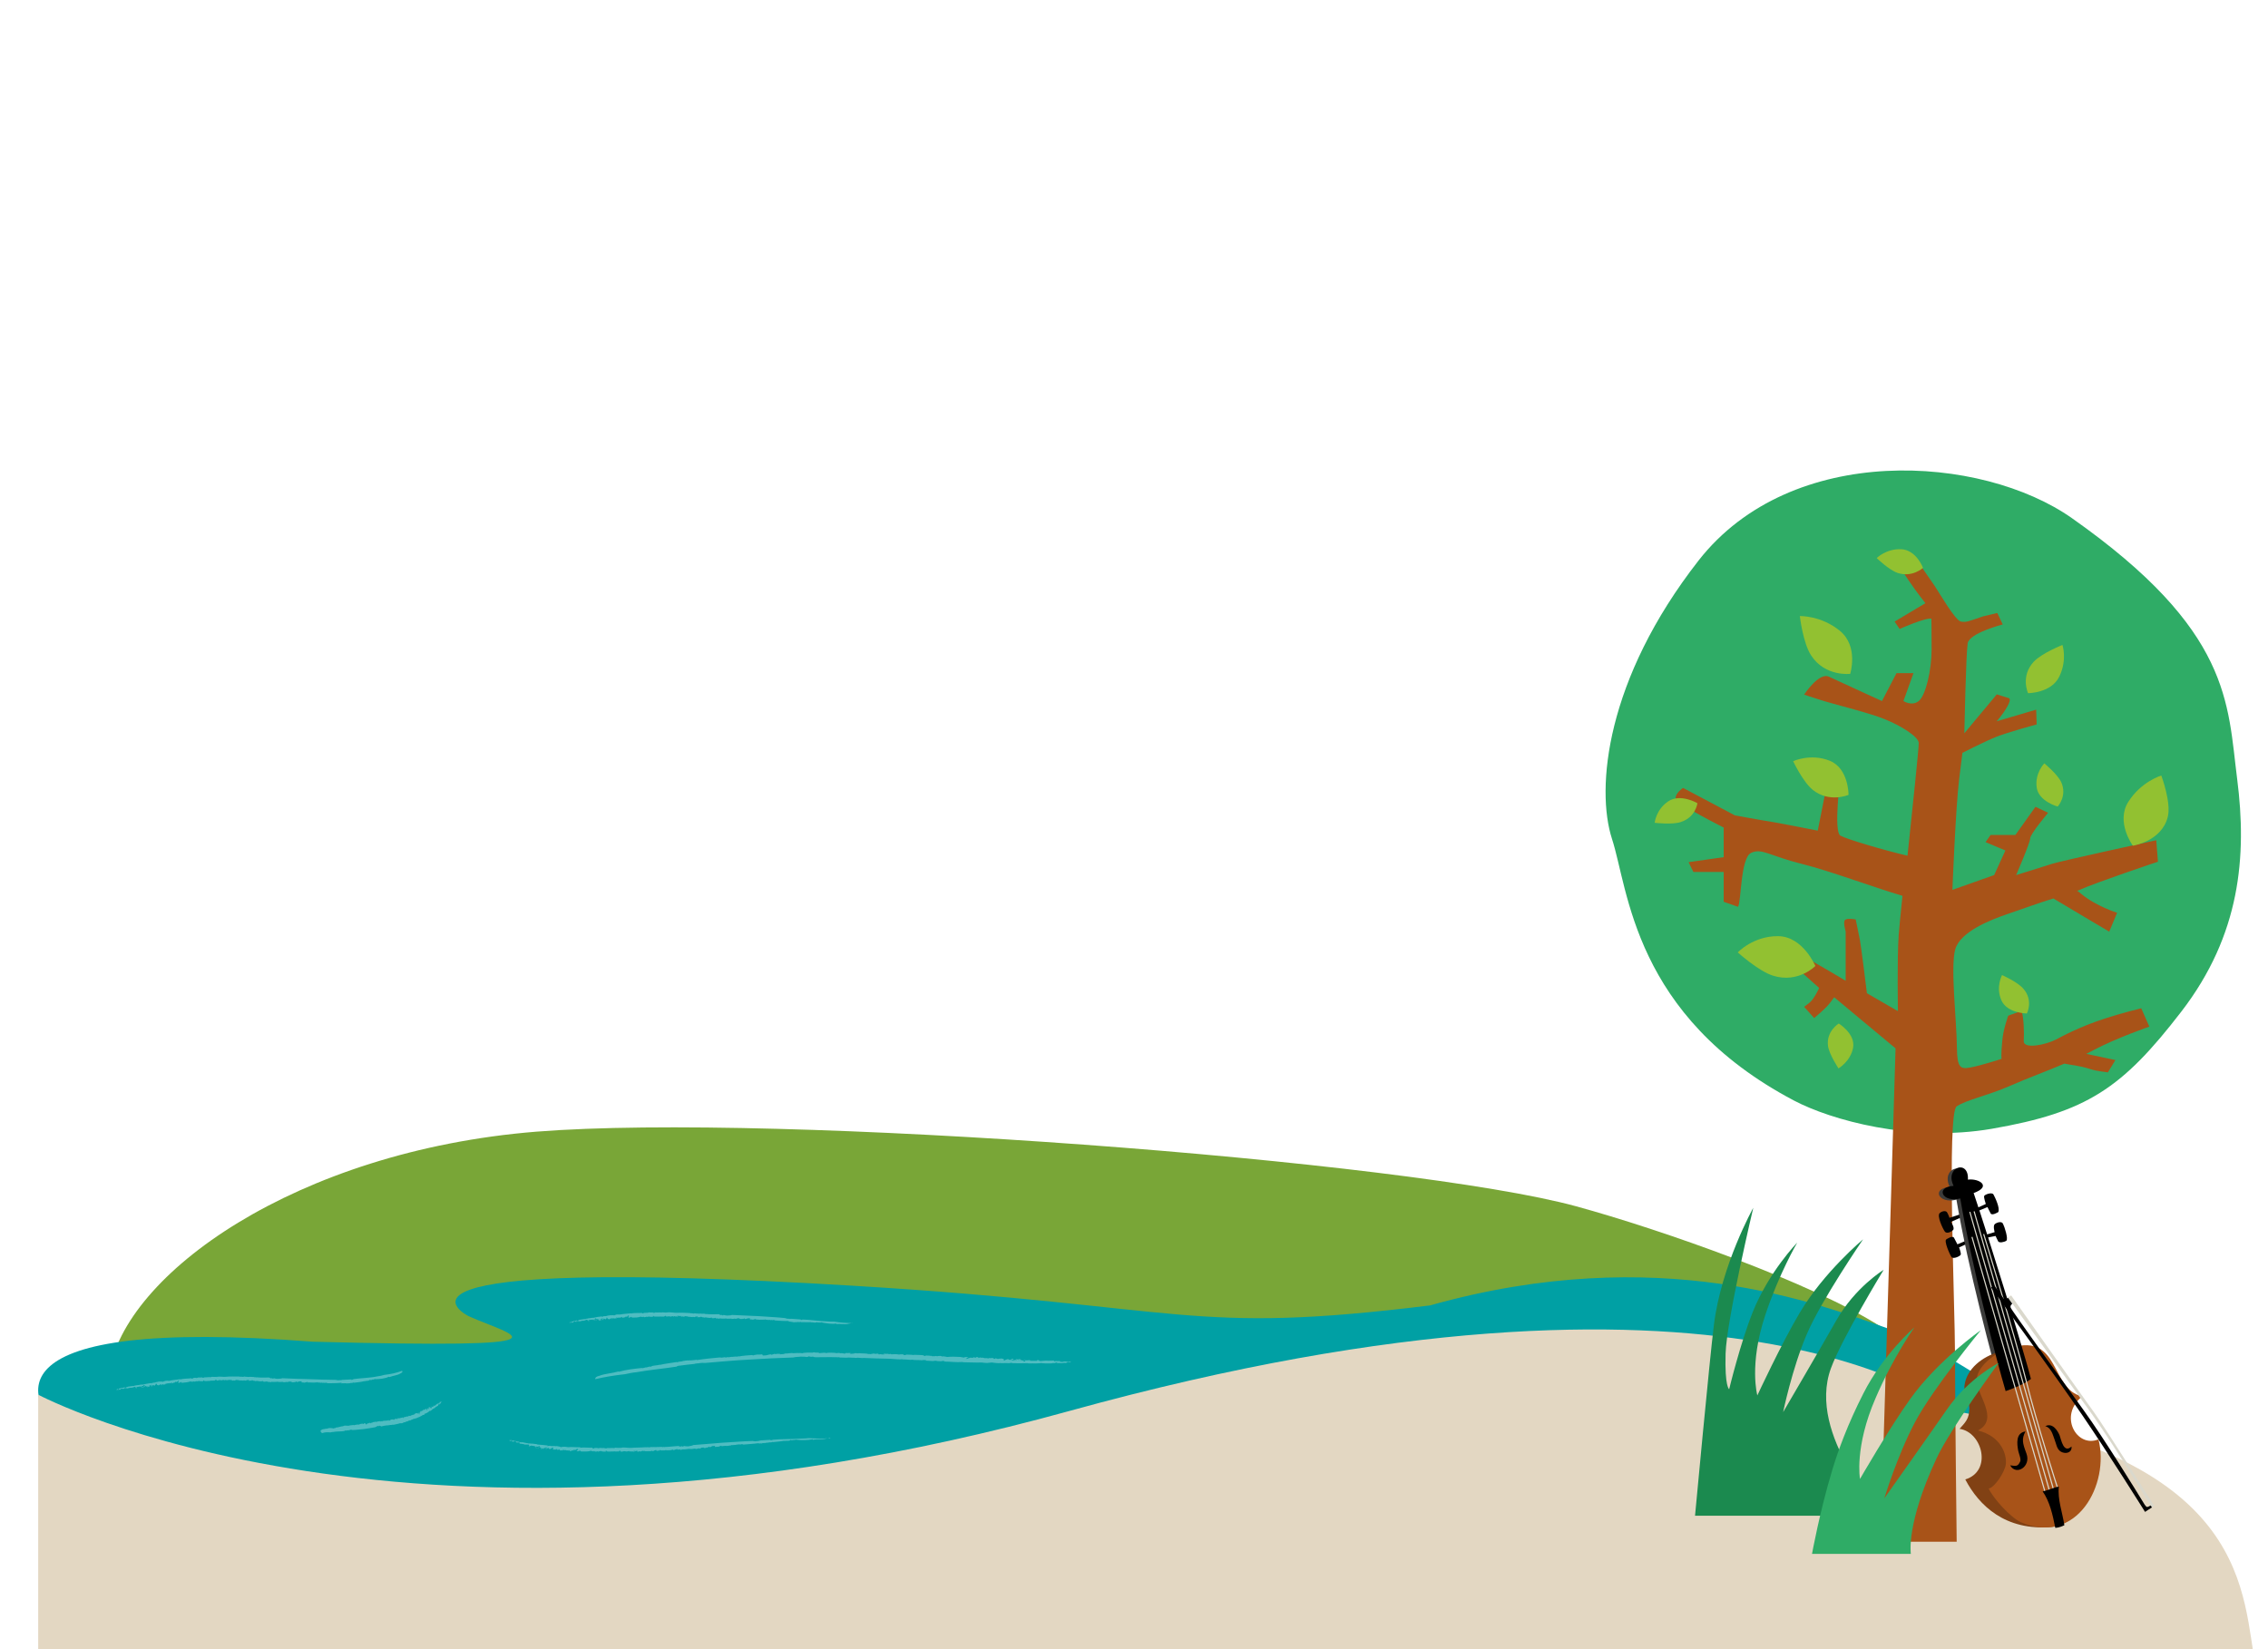 <?xml version="1.0" encoding="utf-8"?>
<!-- Generator: Adobe Illustrator 23.0.1, SVG Export Plug-In . SVG Version: 6.00 Build 0)  -->
<svg version="1.1" id="Layer_1" xmlns="http://www.w3.org/2000/svg" xmlns:xlink="http://www.w3.org/1999/xlink" x="0px" y="0px"
	 viewBox="0 0 950 691" style="enable-background:new 0 0 950 691;" xml:space="preserve">
<style type="text/css">
	.st0{fill:#79A637;}
	.st1{fill-rule:evenodd;clip-rule:evenodd;fill:#00A0A4;}
	.st2{fill:#4FBCC1;}
	.st3{fill-rule:evenodd;clip-rule:evenodd;fill:#E3D7C2;}
	.st4{fill:#2FAC66;}
	.st5{fill:#010202;}
	.st6{fill:#DAD8CC;}
	.st7{fill:#A85318;}
	.st8{fill:#92C131;}
	.st9{fill:#3C3C3B;}
	.st10{fill:#814114;}
	.st11{fill:none;stroke:#DAD8CC;stroke-width:0.479;}
	.st12{fill:#1B8A4F;}
</style>
<path class="st0" d="M45.7,575.3c-6.1,41.4,11.1,23.9,54.8,37.8c43.8,13.9,197.9-8,249-7c51.1,0.9,158.2-24.6,361.9-18.2
	c203.7,6.4,19-63.3-51.1-82.5c-70.2-19.2-334.9-39.3-435.6-31.3C124,482.2,51.8,534,45.7,575.3z"/>
<path class="st1" d="M196.3,551.4c0,0-51.7-25.6,161.8-12.7c140.1,8.5,139.6,20.7,240.9,8.2c96-27,163-0.6,193,10.1
	c49.2,17.5,164.3,117.1,103,80.6c-61.3-36.6-86.1-44.6-117.4-46.9c-119.4-8.7-117.8-7-184.4,0c-108.5,11.4-22.7,46.9-362.7,46.9
	C130,632.5,41.9,615.2,26.5,601C11,586.8-7.2,551.4,130.9,562.1C245.3,565.1,215.1,559.9,196.3,551.4z"/>
<path class="st2" d="M251.3,576.3c2-0.8,5.3-1,7.6-1.7c0.3-0.1,0.1,0.2,0.7,0c2.3-0.7,6.2-1.2,9.4-1.5l-0.1,0.1
	c0.6,0,1.2-0.3,1.8-0.4c0,0-0.2,0.1,0,0.1c0.1-0.1,1.1-0.2,1.3-0.4c0.3,0,0.3,0.1,0.6,0.1l0.3-0.2c0.8-0.4,2.4-0.3,3.6-0.7
	c-0.1,0-0.2,0.1,0,0.1c2-0.5,4.7-0.8,7.1-1.2c-0.1,0.1-0.1,0.2,0,0.2c0.1-0.2,0.8-0.3,1.4-0.4c0.4,0.1,1-0.3,1.8-0.3l-0.1,0
	c0.5-0.2,0.9,0,1.3-0.2l0.4,0.1c0.2-0.2,0.9,0,1.3-0.1l0,0c0.4-0.1,0.7,0,1.1-0.1l0,0c0.9-0.2,1.5-0.1,1.4-0.3
	c0.4,0.1-0.9,0.2-0.3,0.3c3.1-0.5,6.3-0.8,9.5-1.1c0.4,0,0.6,0,0.7,0.1c0.3-0.1,1.2-0.1,1.5-0.2c-0.1,0,0.2,0.1,0.4,0.1
	c0.6,0,0.6-0.2,1.2-0.2c-0.2,0.1-0.3,0.1-0.2,0.2c0.5-0.2,1.2-0.2,1.9-0.3c-0.1,0-0.2,0.1-0.2,0.1c0.7-0.2,1.3-0.1,1.9-0.2l-0.2,0.1
	c1,0,0.2-0.2,1.1-0.2c-0.2,0-0.1,0.1-0.1,0.1c0.8-0.2,2.1-0.3,2.9-0.4c0,0,0,0,0,0c0.9-0.1,1.8-0.1,2.7-0.2c0.4,0-0.1,0.2,0.8,0.1
	c-0.1-0.2,1.5-0.2,1-0.3c0.8,0,2,0,2.6-0.1c-0.3,0.1,0.4,0.2-0.2,0.3l0.5,0.1c-0.1,0.1-0.5,0-0.3,0.1c0.3,0,1.3-0.1,1.6-0.1
	c0.6-0.1,1.1-0.4,2.1-0.4c-0.5,0.1,0.3,0.2,0,0.2l1.3-0.4c0.3,0,0.1,0.1,0.6,0.1c0,0,0.2-0.1,0.3-0.1c0.1,0,1.4-0.1,1.5,0.1
	c0.1,0.1-0.5,0.1-0.2,0.1c0.6,0,0.6-0.1,1.2-0.1l0,0c0.4,0,1.2-0.1,0.7-0.2c-0.3,0,0.1,0.1-0.3,0.1c0.3-0.1,1-0.2,1.6-0.2
	c-0.2,0-0.2,0.1-0.3,0.1c0.8-0.2,1.7-0.2,2.6-0.3c0-0.1-0.3,0.2-0.5,0.1c1.2,0.1,2.4-0.2,3.4,0c-0.2,0-0.1-0.1-0.1-0.1
	c0.6,0,0.5,0.1,0.9,0.1c0,0.1,0.5,0,0.8-0.1c0.2-0.1,0.1,0-0.2,0c0.5-0.1,2.6-0.2,3.8-0.1c0,0,0.8-0.2,1-0.2l-0.1,0.1
	c0.3,0.1,0.9,0,1,0.1c0.6-0.1-2.3,0.1-1.5,0c0.2,0.1,1.1-0.2,1,0c0.6,0,1.1-0.1,1.6,0c-0.2,0-0.5,0.2,0,0.2c0.8,0,0.2-0.1,0.9-0.1
	l0.4,0c0-0.1,0.7,0,0.4-0.1c0.1,0.1,1.2,0,1.1,0.1l-0.1,0.1c0.3,0,0.6-0.1,0.9-0.2c0,0,0.1,0,0.1,0.1c0.1-0.2,0.8,0,1.2-0.1
	c0.7,0.1,1.8,0,2.2,0.2c0.6-0.1,1.1-0.1,1.7-0.1c-0.1,0-0.3,0-0.3,0.1c0.4,0.1,0.5,0,0.9,0c-0.1,0,0.8,0.1,1.2,0.2
	c0.6-0.1,0.4-0.2,0.5-0.3c0.5,0.2,1.6-0.1,2.2,0.1c-0.2,0-0.8,0.1-0.4,0.2c0.5,0.2,1-0.1,1.8,0l-0.2-0.2c0.3,0.1,1.2-0.1,1.1,0.1
	c0.3-0.1,1,0.1,0.9-0.1c1.3,0.2,3.3,0,4,0.4c0.2,0,0.7,0,0.6-0.1c-0.3-0.1-0.5,0.1-0.6,0c0.2,0,0.2,0,0.2-0.1
	c0.4,0.1,0.7,0.1,0.3,0.2c0.9,0.1,1-0.3,2.2-0.2c-0.1,0.1,0,0.1,0.4,0.1l0.7-0.1c0.8,0.1,0.4,0.2,0.4,0.3c0.4,0,0.9,0,1.1-0.1
	l0.5,0.2c-0.3-0.1,0.3-0.1,0.5-0.1l-0.2,0c0.1,0.1,0.5,0,0.8,0c0-0.1-0.5-0.1-0.8-0.2c0.2,0,0.5,0,0.8-0.1c-0.1,0.1,0.6,0.1,1,0.1
	c0.4,0,0.4-0.1,0.5-0.1c0,0.1,0.6,0,0.3,0.1c-0.1,0-0.3-0.1-0.5,0c0.2,0.1,0.2,0.2,0.7,0.1c0.4,0,0-0.2,0.7-0.1
	c-0.2,0-0.2,0.1-0.4,0.1l0.7,0.1l0.1-0.1c0.1,0,0,0,0.1,0.1c0.2-0.1,1,0,1.2-0.1c0.3,0,0.7,0.1,1,0.1l-0.1,0c0.4,0.1,0.9,0.1,1.3,0
	l0,0c0.2,0,0.7,0,1,0c0.5,0.1,0.1,0.4,0.7,0.3c0.6,0,0.9-0.2,0.7-0.2c1,0.1,2.2,0,3,0.2c0.2,0,0.1-0.1,0.4-0.1
	c1.5,0.1,3.1,0,4.2,0.3c-0.4,0-0.1,0.1-0.1,0.2c0.4-0.1,0.4,0.1,0.6,0c0-0.1,0-0.2-0.4-0.2c0.9,0,2.2,0,2.7,0.2
	c-0.2-0.1,0-0.1,0.2-0.1c-0.1,0.2,0.5,0.2,1,0.2l0.1-0.1l0.3,0.1c0.2,0,0.3-0.2,0.7-0.1c0,0,0,0.1,0.1,0.1c0.5-0.1,1.3-0.2,1.8-0.1
	l0.4,0.2c0.2,0,0.7-0.1,0.3-0.1c0.9,0.1,1.5,0.2,1.8,0.3c1.7-0.2,4-0.1,5.9,0l-0.1,0.1c0.5,0.1,0.3-0.1,0.6-0.1
	c-0.2,0.1,0.3,0.2-0.1,0.2c0.7,0.1,1-0.1,1.4-0.1c0.1-0.1-0.4,0-0.3-0.1c0.1,0,1,0.1,1.1,0c0.2,0.1,0,0.2-0.1,0.2l0.4-0.1
	c0.5,0.2-1.3,0.3-0.8,0.5l0.4,0c0.4,0.2-1.1,0.1-0.1,0.2c0.5-0.1,0.9-0.3,0.5-0.3c0.9,0,0.5-0.3,1.5-0.3c0.3,0.1-0.8,0-0.6,0.1
	c0.4,0.1,0.9,0,1.4,0c-0.4-0.1,0-0.2,0.3-0.2c0.5,0.1-0.4,0.1,0.4,0.2c0.1-0.1,0.8-0.1,0.3-0.2c0.3-0.2,0.7,0.1,1.1-0.1
	c0.2,0.1-0.8,0.3,0,0.4c-0.1-0.1,1-0.1,0.6-0.3c0.3,0,0.3,0.2,0.1,0.2c0.4,0.1,1.1-0.2,1.2,0.1l0.1-0.1c0.1,0,0.3,0.1,0.5,0.2
	c0.4,0,1.3-0.1,1.2,0.1c0.1,0,1,0,0.7-0.1c-0.5-0.1-0.6,0.1-0.9-0.1c0.4,0.2,0.8,0,1.1,0l0,0.1c0.2,0,0.6,0,0.8-0.1
	c-0.2,0-0.1,0.1,0.1,0.1l0.2-0.1c0.8,0,0.1,0.2,0.9,0.2l-0.6,0.1c0.1,0,0.4,0.1,0.7,0.1c0.2-0.1,0.4-0.2,0.6-0.3
	c0.4,0,0.2,0.1,0.6,0l-0.6,0.1c-0.1,0,0.3,0.2,0.9,0.2c0.4,0,0.9-0.2,0.4-0.2c0.3,0,0.7,0.1,0.4,0.2c0.6,0-0.1-0.1,0.5-0.2
	c0.2,0.1,0.9,0.2,1.3,0.3l-0.6,0.2l0.4,0c-0.5,0.1,0.2,0.1-0.1,0.3c0.3,0,0.6,0,0.8,0c-0.7-0.3,0.9-0.3,0.7-0.5
	c1.1,0,0.6,0.6,1.7,0.2c-0.2-0.1,0.4-0.2-0.3-0.2c0.6,0,0.5-0.2,1.2-0.1c-0.6,0.1,0.6,0.2-0.3,0.4c0.1-0.1-0.4-0.1-0.6,0
	c0.3,0.1-0.1,0.2,0.6,0.2c0.4,0,1,0,0.9-0.1c0-0.1-0.6,0-0.3-0.1c0.8,0,0.9,0.2,1.3-0.1c-0.5,0-0.6-0.1-0.6-0.2l0.6,0l-0.1,0.1
	c0.9,0.1,0.3-0.1,1.2-0.1l0.4,0.2c-0.2,0.1-1.3-0.1-1.2,0.1c0.6,0,0.8-0.1,1.4,0l-0.4,0c0.2,0,0.4,0.3,1.3,0.2
	c0.4-0.1,0.1-0.1,0.2-0.2c1,0,1.3-0.1,1.9-0.1c-0.1,0.2,1.1,0,0.4,0.2c-0.3-0.1-1.7-0.1-2.1,0c0.3,0.2-0.7,0-1,0.2
	c0.8,0,0.7,0.2,0.8,0.4c0.2,0,0.4,0,0.6-0.1c0.1-0.1-0.2-0.1-0.2-0.3c0.9,0,1.7,0,2.2-0.1c0.3,0.1,0.2,0.2-0.2,0.2c1,0,2.1,0,3.1,0
	c-0.6-0.2,1.1,0,0.7-0.2c-0.5,0-1-0.2-0.7-0.3c0.3,0,0,0.1,0.1,0.1c0.4-0.1,0.6,0.2,1.1,0c-0.9,0.1-0.2,0.2-0.4,0.4
	c0.7-0.1,0,0.1,0.6,0.1c0.7-0.1,1.5-0.1,2.3-0.2c0.9,0.1,2.4,0,3.2,0c0.4,0.1,0.1,0.3,0.6,0.3c0.6,0-0.4-0.2,0.4-0.1l-0.1,0
	c0.3,0,1.5,0.1,1.8-0.1l-0.3,0.2c0.2,0,0.3,0,0.4,0c0,0.1,0.2,0.1-0.1,0.2c0.5,0.1,1.1,0,1.6,0l-0.4-0.1c1-0.1,1.6,0,2.5,0l0,0.1
	l0.6-0.1c-0.1,0.1,0.4,0.2,0.7,0.1l-1.4,0.3c-0.4-0.1,0.4-0.1,0.2-0.2c-0.2-0.1-1.1-0.1-1.2,0.1c0.3,0,0.3,0,0.6-0.1
	c0.1,0.2-0.4,0.2-0.6,0.3c0.2,0,0.4,0,0.4,0c-0.3,0.1-0.7,0.1-1.2,0.1c0.4-0.1-0.2-0.1-0.1-0.1c0,0.1-0.6,0.2-1.3,0.2
	c-0.5-0.2-1.3,0.1-2.1,0.1c0.3-0.1,0.7-0.3,1.2-0.3c-0.5-0.1-0.6,0-1.1-0.1c-0.2,0.1-0.4,0.3-1.1,0.3l0-0.1
	c-0.6,0.1-0.6,0.2-1.4,0.2c-1.3,0-2.6,0-3.6-0.1l0-0.1c-0.6,0.2-1.8,0.1-2.6,0.2c-1.3-0.1-2.8,0.1-3.4-0.1c-2.2,0-4.2,0.1-6.5,0
	l0.4-0.1c-0.4,0.1-0.3-0.1-0.7-0.1c0.5,0.1-0.6,0.1-0.9,0.2c-1-0.1-2.3,0-3.3,0l0-0.1c-1,0.2-2,0-3.2-0.1c-0.1,0-0.3-0.1-0.7-0.1
	c-0.7,0.1-1,0.1-1.9,0.2c-0.7,0-1.7-0.1-2.4-0.2c-2.6,0.1-5.1-0.1-7.7-0.1l-0.2-0.1c-2.6,0.2-5.6-0.2-7.8-0.2l0.3-0.2
	c-0.7-0.1-1.5,0-1.4,0.1c-0.7-0.1-1.7,0-2.1-0.2c-0.7-0.1-0.9,0.1-1.5,0.1c-1.4-0.1-1.9-0.1-3.2-0.2l0.3,0c0.2,0,0.2-0.1-0.1-0.2
	c-0.5,0-1.8-0.1-1.3,0.1c-1.4-0.2-3.3,0-4.6-0.3c0.1,0.1-0.2,0.1-0.4,0.1c-1.2-0.1-2.5-0.2-3.5-0.2c-0.2,0,0.3-0.1-0.2-0.1
	c-0.3,0,0,0.1-0.4,0.1c-2,0-4-0.3-5.8-0.3c-3.2,0-6.5-0.2-9.6-0.3l0,0c-1.1,0.2-2.4-0.3-3.2,0c-0.2-0.1-0.9,0-0.7-0.1
	c-0.8,0.1-2.3-0.2-3.5,0l0.3,0c-1.2-0.1-2.2,0-3.5-0.1c0.1,0,0.4,0,0.4-0.1c-0.5-0.1-1.2,0.2-1.4-0.1c-0.3,0-0.2,0.1,0,0.1
	c-2.7-0.1-5.7,0-8.6,0c-2-0.1-0.1-0.4-1.7-0.2c-0.1,0-0.1,0.1-0.1,0c-0.6,0.1-1-0.3-1.4-0.1c0.2,0.1-0.3,0.1-0.3,0.2
	c-1.3-0.1-1.5-0.2-2.5-0.1l0.1-0.1c-1.2,0.2-2.5,0.1-3.5,0.4c-6.4,0.2-12.5,0.5-18.7,0.9c-6.1,0.3-12.1,0.9-18.3,1.4
	c-1.5-0.1-1.6,0-3.2,0.2c0,0,0.1-0.1,0-0.1c0,0.2-1.1,0.1-1.2,0.3c-2.3,0.2-4.4,0.5-6.7,0.8c0.4-0.1,0.5-0.2,0.1-0.1l-0.4,0.2
	l-0.1,0c-0.3,0.1-0.6,0.2-0.2,0.2c-5.8,0.9-11.6,1.4-17.2,2.4c-1.4,0.1-3.2,0.5-4.6,0.8c-4.4,0.5-8.3,1.1-12.5,2.1
	C249.3,577.2,249.6,576.7,251.3,576.3z"/>
<path class="st2" d="M355.3,554.6c-1.5,0.4-3.3-0.1-4.9,0.1c-0.2,0,0.1-0.2-0.3-0.2c-1.6,0.3-3.9-0.1-5.7-0.4l0.1-0.1
	c-0.3-0.1-0.8,0.1-1.2,0.1c0,0,0.1-0.1,0.1-0.1c-0.1,0.1-0.7,0-0.9,0.1c-0.1-0.1-0.1-0.2-0.3-0.2l-0.2,0.1c-0.7,0.3-1.4-0.1-2.3,0
	c0,0,0.1-0.1,0.1-0.1c-1.3,0.1-3,0-4.4,0c0.1-0.1,0.1-0.1,0.1-0.2c-0.1,0.2-0.6,0.2-1,0.2c-0.1-0.2-0.7,0.1-1.1,0l0,0
	c-0.4,0.1-0.5-0.1-0.8,0.1l-0.2-0.1c-0.2,0.2-0.5-0.2-0.8-0.1l0,0c-0.3,0-0.4-0.1-0.6-0.1l0,0c-0.6,0-0.9-0.1-0.9,0
	c-0.2-0.2,0.6,0,0.3-0.3c-1.9,0.1-3.8-0.1-5.7-0.2c-0.2-0.1-0.3-0.1-0.4-0.2c-0.2,0-0.7,0-0.9,0.1c0.1,0-0.1-0.1-0.2-0.1
	c-0.3-0.1-0.4,0.2-0.8,0.1c0.2,0,0.2-0.1,0.2-0.2c-0.4,0.1-0.8,0.1-1.2,0.1c0.1,0,0.2,0,0.2-0.1c-0.5,0.1-0.7-0.1-1.1,0l0.2-0.1
	c-0.6-0.2-0.2,0.2-0.7,0.1c0.1,0,0.1-0.1,0.1-0.1c-0.5,0.2-1.3,0-1.8,0.1l0,0c-0.5,0-1-0.1-1.6-0.1c-0.2-0.1,0.1-0.2-0.4-0.2
	c0,0.2-0.9,0-0.7,0.3c-0.5-0.1-1.2-0.2-1.5-0.1c0.2-0.1-0.2-0.3,0.2-0.3l-0.3-0.1c0.1-0.1,0.3,0,0.2-0.1c-0.2,0-0.8,0-0.9,0
	c-0.4,0.1-0.8,0.3-1.4,0.3c0.3-0.1-0.1-0.2,0.1-0.3l-0.9,0.3c-0.2,0,0-0.2-0.3-0.1c0,0.1-0.1,0.1-0.2,0.1c-0.1,0-0.8,0-0.9-0.2
	c-0.1-0.1,0.3,0,0.1-0.1c-0.4,0-0.4,0-0.7,0l0,0c-0.2,0-0.7,0-0.5,0.2c0.2,0,0-0.1,0.2-0.1c-0.2,0.1-0.6,0.1-1,0.1
	c0.1,0,0.1-0.1,0.2-0.1c-0.5,0.1-1,0.1-1.6,0.2c0,0.1,0.2-0.2,0.3-0.1c-0.7-0.2-1.5,0.1-2-0.1c0.1,0,0,0.1,0,0.1
	c-0.3,0-0.3-0.2-0.5-0.1c0-0.1-0.3,0-0.5,0c-0.1,0-0.1,0,0.1,0c-0.3,0-1.6,0.1-2.3-0.1c0,0.1-0.5,0.2-0.6,0.2l0.1-0.1
	c-0.1-0.1-0.6,0-0.6-0.1c-0.4,0.1,1.4-0.1,0.9,0c-0.1-0.1-0.7,0.2-0.6,0c-0.3,0-0.7,0.1-1,0c0.1,0,0.3-0.2,0-0.2
	c-0.5,0-0.1,0.1-0.5,0.1l-0.2,0c0,0.1-0.4,0-0.3,0.1c0-0.1-0.7,0-0.6-0.2l0.1-0.2c-0.2,0-0.4,0.2-0.5,0.2l-0.1-0.1
	c-0.1,0.3-0.5,0-0.7,0.1c-0.4-0.1-1.1-0.1-1.3-0.2c-0.3,0.1-0.7,0.1-1,0.1c0.1,0,0.2,0,0.2-0.1c-0.2-0.1-0.3,0-0.5,0
	c0.1,0-0.5-0.2-0.7-0.3c-0.3,0.1-0.2,0.2-0.3,0.3c-0.3-0.3-0.9,0.1-1.3-0.1c0.1,0,0.5-0.1,0.2-0.2c-0.3-0.3-0.6,0.2-1.1,0l0.1,0.2
	c-0.2-0.1-0.7,0.1-0.6-0.1c-0.2,0.1-0.6-0.1-0.5,0.1c-0.8-0.2-1.9,0-2.4-0.4c-0.1,0-0.4,0-0.3,0.1c0.2,0.1,0.3-0.1,0.3,0
	c-0.1,0-0.1,0.1-0.1,0.1c-0.2-0.1-0.4-0.1-0.2-0.2c-0.5-0.1-0.6,0.3-1.3,0.2c0-0.1,0-0.1-0.2-0.1l-0.4,0.1c-0.5,0-0.2-0.2-0.2-0.3
	c-0.2,0-0.5,0-0.7,0.1l-0.3-0.2c0.2,0.1-0.2,0.1-0.3,0.1l0.1,0c0-0.1-0.3,0-0.5,0c0,0.1,0.3,0.1,0.5,0.2c-0.1,0.1-0.3,0-0.5,0.1
	c0.1-0.1-0.4-0.1-0.6-0.1c-0.2,0-0.3,0.1-0.3,0.1c0-0.1-0.4,0-0.2-0.1c0.1,0,0.2,0.1,0.3,0c-0.1-0.1-0.1-0.2-0.4-0.1
	c-0.2,0.1,0.1,0.3-0.4,0.2c0.1,0,0.1-0.1,0.2-0.1l-0.4-0.1l0,0.1c-0.1,0,0,0,0-0.1c-0.1,0.1-0.6,0-0.7,0.2c-0.2,0-0.4-0.1-0.6-0.1
	l0,0c-0.2-0.1-0.5,0-0.7,0l0,0c-0.1,0-0.4,0-0.6,0.1c-0.3-0.1-0.1-0.5-0.5-0.3c-0.3,0-0.5,0.2-0.4,0.3c-0.6-0.1-1.3,0.1-1.8-0.1
	c-0.1,0.1,0,0.1-0.2,0.1c-0.9-0.1-1.8,0.1-2.5-0.1c0.3,0,0-0.1,0-0.2c-0.2,0.1-0.3-0.1-0.3,0.1c0,0.1,0,0.2,0.3,0.2
	c-0.5,0.1-1.3,0.1-1.6,0c0.1,0.1,0,0.1-0.1,0.1c0-0.2-0.4-0.2-0.6-0.1l0,0.1l-0.2-0.1c-0.1,0-0.1,0.2-0.4,0.1l-0.1-0.1
	c-0.3,0.1-0.7,0.3-1,0.2l-0.3-0.2c-0.1,0-0.4,0.1-0.1,0.2c-0.6-0.1-0.9-0.1-1.1-0.2c-0.9,0.4-2.3,0.4-3.4,0.4l0-0.1
	c-0.3-0.1-0.1,0.1-0.3,0.1c0.1-0.1-0.3-0.2,0-0.3c-0.4-0.1-0.5,0.2-0.8,0.2c0,0.1,0.2-0.1,0.2,0.1c0,0-0.6-0.1-0.6,0.1
	c-0.1-0.1-0.1-0.2,0-0.3l-0.2,0.1c-0.4-0.2,0.6-0.4,0.2-0.6l-0.2,0c-0.3-0.2,0.6-0.2,0-0.3c-0.2,0.1-0.4,0.3-0.2,0.4
	c-0.5,0.1-0.2,0.4-0.7,0.4c-0.2-0.1,0.5-0.1,0.3-0.2c-0.3-0.1-0.5,0.1-0.8,0.1c0.3,0,0.1,0.2-0.1,0.3c-0.3-0.1,0.2-0.2-0.3-0.2
	c0,0.1-0.4,0.2-0.1,0.2c-0.1,0.2-0.4,0-0.6,0.1c-0.2-0.1,0.3-0.4-0.2-0.4c0.1,0.1-0.5,0.2-0.2,0.4c-0.2,0-0.2-0.1-0.1-0.2
	c-0.3-0.1-0.5,0.3-0.7,0l0,0.2c-0.1,0-0.2-0.1-0.4-0.1c-0.2,0-0.7,0.2-0.7,0c-0.1,0-0.6,0-0.3,0.2c0.3,0.1,0.3-0.1,0.6,0.1
	c-0.3-0.2-0.4,0-0.6,0.1l-0.1-0.1c-0.1,0-0.4,0-0.4,0.1c0.1-0.1,0-0.1-0.1-0.1l-0.1,0.1c-0.4,0.1-0.2-0.2-0.6-0.1l0.3-0.1
	c-0.1,0-0.3-0.1-0.4,0c0,0.1-0.1,0.3-0.2,0.4c-0.2,0.1-0.2-0.1-0.3,0l0.3-0.2c0,0-0.3-0.2-0.6-0.1c-0.2,0.1-0.4,0.3-0.1,0.3
	c-0.2,0-0.4,0-0.3-0.1c-0.3,0.1,0.1,0.1-0.2,0.2c-0.2-0.1-0.6-0.1-0.9-0.2l0.2-0.2l-0.2,0c0.2-0.2-0.2-0.1-0.1-0.3
	c-0.2,0-0.3,0.1-0.4,0.1c0.6,0.2-0.3,0.4-0.1,0.6c-0.6,0.1-0.6-0.6-1.1-0.1c0.1,0.1-0.1,0.3,0.3,0.2c-0.4,0-0.1,0.3-0.6,0.2
	c0.3-0.1-0.5-0.2-0.1-0.4c0,0.1,0.3,0,0.4,0c-0.2-0.1-0.1-0.3-0.5-0.2c-0.2,0-0.5,0.1-0.4,0.2c0.1,0.1,0.3-0.1,0.3,0.1
	c-0.4,0.1-0.6-0.1-0.7,0.2c0.3,0,0.4,0.1,0.5,0.2l-0.3,0.1l0-0.1c-0.6,0-0.1,0.2-0.6,0.2l-0.3-0.2c0-0.2,0.8,0,0.6-0.3
	c-0.3,0-0.4,0.2-0.7,0.1l0.2-0.1c-0.1,0-0.4-0.3-0.8,0c-0.2,0.1,0,0.1,0,0.2c-0.5,0.1-0.6,0.2-1,0.3c0-0.2-0.6,0.1-0.3-0.2
	c0.2,0.1,1,0,1.1-0.2c-0.3-0.2,0.4,0,0.4-0.3c-0.4,0.1-0.5-0.2-0.7-0.3c-0.1,0-0.2,0.1-0.3,0.1c0,0.1,0.2,0.1,0.3,0.3
	c-0.5,0-0.9,0.2-1.1,0.3c-0.2,0-0.2-0.2,0-0.2c-0.6,0.1-1.2,0.2-1.8,0.2c0.5,0.2-0.6,0.1-0.2,0.3c0.3,0,0.7,0.1,0.6,0.2
	c-0.2,0-0.1-0.1-0.2-0.1c-0.2,0.2-0.5-0.1-0.6,0.1c0.5-0.1-0.1-0.3-0.1-0.5c-0.3,0.1-0.1-0.1-0.4-0.1c-0.3,0.1-0.7,0.3-1.1,0.4
	c-0.7-0.1-1.3,0.2-1.8,0.3c-0.3,0-0.3-0.3-0.6-0.2c-0.3,0.1,0.4,0.2-0.1,0.2l0,0c-0.1,0.1-0.9,0-0.8,0.3l0-0.2
	c-0.1,0-0.1,0.1-0.2,0.1c-0.1-0.1-0.2-0.1-0.1-0.2c-0.4-0.1-0.6,0.1-0.9,0.2l0.3,0.1c-0.4,0.2-0.9,0.2-1.3,0.3l-0.1-0.1l-0.2,0.1
	c0-0.1-0.4-0.1-0.4,0l0.5-0.4c0.3,0-0.1,0.2,0.1,0.3c0.2,0.1,0.6,0,0.6-0.2c-0.2,0-0.2,0.1-0.3,0.1c-0.2-0.2,0.1-0.2,0.1-0.3
	c-0.1,0-0.3,0-0.2,0.1c0.1-0.1,0.3-0.2,0.6-0.2c-0.2,0.1,0.2,0.1,0.2,0.1c-0.1-0.1,0.2-0.3,0.6-0.3c0.4,0.1,0.6-0.2,1.1-0.3
	c-0.1,0.2-0.2,0.3-0.4,0.5c0.3,0,0.3-0.1,0.6,0c0-0.1,0-0.3,0.3-0.5l0.1,0.1c0.3-0.1,0.2-0.3,0.6-0.3c0.8-0.1,1.5-0.2,2.1-0.3
	l0.1,0.1c0.2-0.3,1-0.2,1.4-0.4c0.8,0,1.5-0.3,2-0.2c1.2-0.3,2.3-0.5,3.7-0.6l-0.1,0.2c0.2-0.1,0.2,0.1,0.4,0
	c-0.3-0.1,0.2-0.2,0.4-0.3c0.7,0.1,1.4-0.1,1.9-0.3l0.1,0.1c0.5-0.3,1.2-0.1,1.9-0.2c0.1,0,0.3,0.1,0.5,0.1c0.3-0.2,0.5-0.2,1-0.4
	c0.4,0,1.1,0,1.5,0c1.4-0.3,3-0.3,4.5-0.5l0.1,0.1c1.4-0.4,3.4-0.1,4.6-0.3l-0.1,0.2c0.4,0.1,0.9-0.1,0.8-0.2c0.4,0.1,1-0.1,1.3,0
	c0.4,0,0.5-0.1,0.8-0.2c0.8,0.1,1.2,0.1,1.9,0l-0.2,0c-0.1,0-0.1,0.1,0.1,0.2c0.3-0.1,1.1,0.1,0.8-0.2c0.8,0.2,1.9-0.1,2.8,0.1
	c-0.1-0.1,0.1-0.1,0.2-0.1c0.7,0,1.5,0.2,2.1,0c0.1,0-0.2,0.1,0.1,0.1c0.2,0,0-0.1,0.2-0.1c1.2-0.1,2.4,0.2,3.5,0.2
	c1.9-0.1,3.9,0,5.8,0.1l0,0.1c0.6-0.2,1.4,0.3,1.9,0c0.1,0.1,0.6,0,0.4,0.1c0.5-0.1,1.4,0.2,2.1,0l-0.2,0c0.7,0.2,1.4,0,2.1,0.1
	c-0.1,0-0.2,0-0.3,0.1c0.3,0.1,0.7-0.2,0.8,0.1c0.2,0,0.1-0.1,0-0.1c1.6,0.2,3.4,0.1,5.1,0.1c1.2,0.2,0,0.5,1,0.3
	c0.1,0.1,0.1-0.1,0.1,0c0.4-0.1,0.5,0.3,0.8,0.2c-0.1-0.2,0.2-0.1,0.2-0.2c0.7,0.1,0.9,0.3,1.5,0.2l-0.1,0.1c0.7-0.2,1.5,0,2.1-0.3
	c3.8,0.2,7.5,0.3,11.2,0.5c3.7,0.3,7.3,0.4,11,0.8c0.8,0.3,0.9,0.3,1.9,0.3c0,0-0.1,0,0,0.1c0.1-0.2,0.7,0,0.8-0.1
	c1.4,0.1,2.6,0.2,4.1,0.3c-0.2,0-0.4,0.1-0.1,0.2l0.3-0.1l0,0.1c0.2,0,0.4-0.1,0.2-0.2c3.6,0.1,7,0.7,10.5,0.8
	c0.8,0.1,2,0.1,2.9,0.1c2.6,0.4,5,0.6,7.7,0.6C356.8,554,356.4,554.5,355.3,554.6z"/>
<path class="st2" d="M134.6,599.1c0.5-0.5,1.4-0.3,2.1-0.6c0.1,0,0,0.2,0.2,0.1c0.6-0.4,1.7-0.4,2.6-0.2l0,0.1
	c0.2,0,0.3-0.2,0.5-0.2c0,0,0,0.1,0,0.1c0-0.1,0.3-0.1,0.3-0.2c0.1,0,0.1,0.1,0.2,0.2l0.1-0.2c0.2-0.4,0.6,0,1-0.3c0,0,0,0.1,0,0.1
	c0.5-0.3,1.3-0.3,1.9-0.5c0,0.1,0,0.2,0,0.2c0-0.2,0.2-0.2,0.3-0.3c0.1,0.2,0.3-0.2,0.5-0.1l0,0c0.1-0.2,0.2,0.1,0.3-0.1l0.1,0.1
	c0-0.2,0.2,0.1,0.3,0l0,0c0.1-0.1,0.2,0,0.3,0l0,0c0.2-0.1,0.4,0,0.4-0.2c0.1,0.1-0.2,0.1,0,0.3c0.8-0.3,1.7-0.3,2.5-0.4
	c0.1,0.1,0.2,0.1,0.2,0.1c0.1,0,0.3-0.1,0.4-0.2c0,0,0.1,0.1,0.1,0.1c0.2,0,0.1-0.2,0.3-0.2c-0.1,0.1-0.1,0.1,0,0.2
	c0.1-0.2,0.3-0.2,0.5-0.2c0,0-0.1,0.1,0,0.1c0.2-0.2,0.3,0,0.5-0.1l0,0.1c0.3,0.1,0-0.2,0.3-0.2c0,0,0,0.1,0,0.1
	c0.2-0.2,0.5-0.2,0.7-0.3v0c0.2,0,0.5,0,0.7-0.1c0.1,0,0,0.3,0.3,0.2c-0.1-0.2,0.4-0.1,0.2-0.3c0.2,0,0.6,0.1,0.7,0
	c-0.1,0.1,0.2,0.2,0,0.3l0.2,0.1c0,0.1-0.1,0-0.1,0.1c0.1,0,0.3-0.1,0.4-0.1c0.1-0.1,0.2-0.4,0.5-0.5c-0.1,0.1,0.1,0.2,0.1,0.3
	l0.3-0.4c0.1,0,0.1,0.2,0.2,0.1c0-0.1,0-0.1,0.1-0.1c0,0,0.3-0.1,0.4,0.1c0.1,0.1-0.1,0.1,0,0.1c0.2,0,0.1-0.1,0.3-0.1l0,0
	c0.1,0,0.3-0.1,0.1-0.2c-0.1,0,0.1,0.1-0.1,0.1c0-0.1,0.2-0.2,0.4-0.2c0,0,0,0.1,0,0.2c0.2-0.2,0.4-0.3,0.6-0.4c0-0.1,0,0.2-0.1,0.1
	c0.3,0.1,0.6-0.3,0.9-0.1c0,0-0.1-0.1,0-0.1c0.2,0,0.2,0.1,0.3,0.1c0,0.1,0.1,0,0.2-0.1c0-0.1,0,0,0,0.1c0.1-0.1,0.6-0.3,1-0.2
	c0,0,0.1-0.2,0.2-0.2l0,0.1c0.1,0.1,0.2,0,0.3,0.1c0.1-0.2-0.6,0.2-0.4,0.1c0.1,0.1,0.2-0.2,0.2-0.1c0.1,0,0.2-0.2,0.4-0.1
	c0,0-0.1,0.2,0,0.2c0.2,0,0-0.1,0.2-0.1l0.1-0.1c0-0.1,0.2,0,0.1-0.1c0.1,0.1,0.3-0.1,0.3,0.1l0,0.2c0.1,0,0.1-0.2,0.2-0.3l0.1,0.1
	c-0.1-0.3,0.2,0,0.3-0.2c0.2,0.1,0.5-0.1,0.6,0.1c0.1-0.1,0.2-0.2,0.4-0.2c0,0-0.1,0-0.1,0.1c0.1,0.1,0.1,0,0.2-0.1
	c0,0,0.2,0.1,0.4,0.2c0.1-0.1,0-0.2,0-0.3c0.2,0.2,0.4-0.2,0.6,0c0,0-0.2,0.2,0,0.2c0.2,0.2,0.2-0.2,0.5-0.1l-0.1-0.2
	c0.1,0.1,0.3-0.2,0.3,0c0.1-0.1,0.3,0,0.2-0.2c0.4,0.1,0.8-0.2,1.1,0.1c0,0,0.2,0,0.1-0.1c-0.1-0.1-0.1,0.1-0.1,0c0,0,0-0.1,0-0.1
	c0.1,0,0.2,0,0.2,0.2c0.3,0.1,0.1-0.4,0.5-0.4c0,0.1,0,0.1,0.1,0.1l0.1-0.2c0.2,0,0.2,0.2,0.2,0.3c0.1,0,0.2-0.1,0.2-0.2l0.2,0.1
	c-0.1-0.1,0.1-0.1,0.1-0.1l0,0c0,0.1,0.1,0,0.2,0c0-0.1-0.2-0.1-0.2-0.1c0-0.1,0.1-0.1,0.2-0.2c0,0.1,0.2,0.1,0.3,0.1
	c0.1,0,0.1-0.1,0.1-0.1c0,0.1,0.2,0,0.1,0.1c0,0-0.1-0.1-0.1,0c0.1,0,0.1,0.2,0.2,0c0.1-0.1-0.1-0.3,0.1-0.2c0,0,0,0.1,0,0.2l0.2,0
	l0-0.1c0,0,0,0,0,0.1c0-0.1,0.3-0.1,0.2-0.2c0.1,0,0.2,0,0.3,0l0,0c0.1,0,0.2,0,0.3-0.1l0,0c0.1,0,0.2,0,0.2-0.1
	c0.2,0.1,0.2,0.5,0.3,0.3c0.1,0,0.1-0.3,0.1-0.3c0.3,0,0.5-0.3,0.8-0.1c0-0.1,0-0.1,0-0.1c0.4,0,0.7-0.3,1.1-0.2
	c-0.1,0.1,0,0.1,0.1,0.2c0-0.1,0.1,0.1,0.1-0.1c-0.1-0.1-0.1-0.2-0.2-0.2c0.2-0.1,0.5-0.2,0.7-0.1c-0.1,0,0-0.1,0-0.1
	c0.1,0.2,0.2,0.2,0.3,0.1l0-0.1l0.1,0.1c0,0,0-0.2,0.1-0.2l0.1,0.1c0.1-0.1,0.2-0.3,0.4-0.3l0.2,0.1c0.1,0,0.1-0.2,0-0.2
	c0.3,0,0.4,0,0.5,0.1c0.3-0.5,0.8-0.7,1.3-0.8l0,0.1c0.2,0,0-0.2,0.1-0.1c0,0.1,0.2,0.1,0.1,0.3c0.2,0,0.2-0.2,0.3-0.3
	c0-0.1-0.1,0.1-0.1,0c0,0,0.3,0,0.2-0.2c0.1,0,0.1,0.2,0.1,0.2l0.1-0.1c0.2,0.1-0.1,0.4,0.1,0.6l0.1-0.1c0.2,0.1-0.2,0.3,0.1,0.2
	c0.1-0.1,0.1-0.4-0.1-0.4c0.2-0.1-0.1-0.4,0.2-0.5c0.1,0.1-0.2,0.1-0.1,0.2c0.2,0.1,0.2-0.2,0.3-0.2c-0.1,0-0.1-0.2-0.1-0.3
	c0.2,0,0,0.2,0.2,0.1c0-0.1,0.1-0.2-0.1-0.2c0-0.2,0.2,0,0.2-0.2c0.1,0.1,0,0.4,0.2,0.4c-0.1-0.1,0.1-0.3-0.1-0.4
	c0.1,0,0.2,0.1,0.1,0.2c0.1,0,0.1-0.4,0.3-0.1l0-0.2c0.1,0,0.1,0,0.2,0.1c0.1,0,0.2-0.3,0.3-0.1c0,0,0.2-0.1,0.1-0.2
	c-0.2,0-0.1,0.2-0.3,0c0.2,0.1,0.2-0.1,0.2-0.2l0.1,0.1c0,0,0.1-0.1,0.1-0.2c0,0.1,0,0.1,0.1,0.1l0-0.1c0.1-0.2,0.1,0.2,0.3,0.1
	l-0.1,0.2c0,0,0.1,0,0.2,0c0-0.1,0-0.3-0.1-0.4c0.1-0.1,0.1,0.1,0.1-0.1l-0.1,0.2c0,0,0.2,0.1,0.3,0.1c0.1-0.1,0.1-0.3-0.1-0.3
	c0.1,0,0.2,0,0.2,0.1c0.1-0.1-0.1-0.1,0-0.2c0.1,0,0.3,0.1,0.5,0.1l0,0.3l0.1,0c0,0.2,0.1,0.1,0.1,0.3c0.1,0,0.1-0.1,0.2-0.2
	c-0.3-0.2,0-0.4-0.2-0.6c0.2-0.2,0.5,0.5,0.5,0c-0.1,0-0.1-0.3-0.2-0.1c0.2-0.1,0-0.3,0.2-0.3c-0.1,0.2,0.3,0.2,0.2,0.4
	c0-0.1-0.1,0-0.2,0c0.1,0.1,0.1,0.2,0.3,0.2c0.1-0.1,0.2-0.1,0.1-0.2c-0.1-0.1-0.1,0.1-0.2-0.1c0.2-0.1,0.3,0,0.2-0.2
	c-0.1,0.1-0.2,0-0.3-0.1l0.1-0.1l0,0.1c0.2,0,0-0.2,0.2-0.3l0.2,0.1c0,0.2-0.3,0.1-0.2,0.3c0.1-0.1,0.1-0.2,0.3-0.2l-0.1,0.1
	c0.1,0,0.3,0.3,0.4,0c0-0.1,0-0.1-0.1-0.2c0.2-0.2,0.2-0.3,0.3-0.4c0.1,0.2,0.2-0.1,0.2,0.1c-0.1-0.1-0.4,0.2-0.4,0.4
	c0.2,0.2-0.2,0.1-0.1,0.3c0.2-0.1,0.3,0.1,0.4,0.2c0.1,0,0.1-0.1,0.1-0.1c-0.1-0.1-0.1-0.1-0.2-0.2c0.2-0.1,0.3-0.3,0.4-0.5
	c0.1,0,0.2,0.2,0.1,0.2c0.2-0.2,0.4-0.3,0.7-0.4c-0.3-0.1,0.2-0.2,0-0.3c-0.1,0-0.3,0-0.3-0.2c0.1,0,0.1,0.1,0.1,0.1
	c0-0.2,0.2,0.1,0.2-0.1c-0.2,0.2,0.1,0.3,0.2,0.4c0.1-0.2,0.1,0.1,0.2,0c0.1-0.2,0.2-0.4,0.4-0.5c0.3,0,0.5-0.4,0.6-0.5
	c0.1,0,0.2,0.2,0.3,0.2c0.1-0.1-0.2-0.1,0-0.2l0,0c0-0.1,0.4-0.1,0.2-0.4l0.1,0.2c0,0,0-0.1,0-0.1c0,0.1,0.1,0.1,0.1,0.2
	c0.2,0,0.2-0.2,0.3-0.3l-0.2,0c0.1-0.2,0.3-0.2,0.5-0.4l0.1,0.1l0.1-0.2c0.1,0.1,0.2,0.1,0.2,0l-0.1,0.5c-0.1,0,0-0.2-0.1-0.3
	c-0.1,0-0.3,0.1-0.2,0.2c0.1,0,0.1-0.1,0.1-0.1c0.1,0.1,0,0.2,0.1,0.3c0,0,0.1,0,0.1-0.1c0,0.1-0.1,0.2-0.2,0.3
	c0-0.1-0.1-0.1-0.1-0.1c0.1,0.1,0,0.3-0.1,0.3c-0.2-0.1-0.2,0.3-0.4,0.4c0-0.2,0-0.4,0-0.5c-0.1,0-0.1,0.1-0.3,0.1
	c0,0.1,0.1,0.3,0,0.5l-0.1-0.1c-0.1,0.2,0,0.3-0.1,0.4c-0.3,0.2-0.6,0.3-0.8,0.5l-0.1-0.1c0,0.3-0.3,0.3-0.4,0.5
	c-0.3,0.1-0.5,0.5-0.8,0.4c-0.4,0.4-0.8,0.8-1.4,1l0-0.2c0,0.2-0.1-0.1-0.2,0c0.2,0.1,0,0.2-0.1,0.4c-0.3,0-0.5,0.3-0.7,0.5
	l-0.1-0.1c-0.1,0.3-0.5,0.3-0.7,0.4c-0.1,0-0.2-0.1-0.2,0c-0.1,0.2-0.1,0.3-0.3,0.5c-0.2,0.1-0.4,0.1-0.6,0.1
	c-0.5,0.5-1.2,0.6-1.7,1l-0.1-0.1c-0.5,0.5-1.4,0.5-1.9,0.8l0-0.2c-0.2,0-0.4,0.2-0.3,0.3c-0.2,0-0.4,0.2-0.6,0.1
	c-0.2,0-0.2,0.2-0.3,0.3c-0.4,0-0.5,0.1-0.8,0.2l0.1,0c0-0.1,0-0.2-0.1-0.1c-0.1,0.1-0.5,0.1-0.3,0.3c-0.4-0.1-0.8,0.3-1.2,0.2
	c0.1,0.1,0,0.1,0,0.2c-0.3,0.1-0.7,0-0.9,0.2c-0.1,0,0-0.1-0.1-0.1c-0.1,0,0,0.1,0,0.2c-0.5,0.3-1.1,0.1-1.5,0.2
	c-0.8,0.3-1.7,0.4-2.5,0.6l0-0.1c-0.2,0.3-0.7-0.1-0.8,0.2c-0.1,0-0.3,0-0.2-0.1c-0.2,0.2-0.6,0-0.9,0.2l0.1,0
	c-0.3-0.1-0.6,0.1-0.9,0.1c0,0,0.1-0.1,0.1-0.1c-0.2-0.1-0.2,0.3-0.4,0c-0.1,0,0,0.1,0,0.1c-0.8,0-1.5,0.3-2.2,0.4
	c-0.6-0.1-0.1-0.4-0.5-0.2c0,0,0,0.1,0,0c-0.1,0.1-0.3-0.3-0.4-0.1c0.1,0.2-0.1,0.1,0,0.2c-0.4-0.1-0.5-0.2-0.7,0v-0.1
	c-0.2,0.3-0.6,0.2-0.8,0.5c-1.7,0.3-3.3,0.6-4.9,0.8c-1.7,0.1-3.2,0.4-4.9,0.4c-0.4-0.2-0.5-0.2-0.9,0c0,0,0,0,0-0.1
	c0,0.2-0.3,0.1-0.3,0.2c-0.6,0-1.2,0.1-1.8,0.2c0.1,0,0.1-0.2,0-0.2l-0.1,0.1l0,0c-0.1,0-0.1,0.1,0,0.2c-1.5,0.3-3.2,0.1-4.7,0.4
	c-0.4,0-0.9,0.1-1.3,0.2c-1.2-0.1-2.3-0.1-3.5,0.3C134.1,599.8,134.1,599.3,134.6,599.1z"/>
<path class="st2" d="M346.1,602.7c-1.6,0.5-3.8,0.1-5.5,0.5c-0.2,0,0-0.3-0.4-0.2c-1.7,0.4-4.4,0.4-6.5,0.2l0.1-0.1
	c-0.4,0-0.9,0.2-1.3,0.2c0-0.1,0.1-0.1,0-0.1c-0.1,0.2-0.8,0.1-0.9,0.2c-0.2,0-0.2-0.2-0.4-0.2l-0.2,0.2c-0.6,0.4-1.6,0.1-2.5,0.3
	c0,0,0.1-0.1,0-0.1c-1.4,0.3-3.3,0.4-4.9,0.6c0.1-0.1,0.1-0.2,0-0.2c0,0.2-0.5,0.3-1,0.3c-0.2-0.2-0.7,0.2-1.3,0.1l0,0
	c-0.3,0.2-0.6-0.1-0.8,0.2l-0.3-0.1c-0.1,0.3-0.6-0.1-0.9,0.1l0,0.1c-0.3,0.1-0.5,0-0.7,0l0,0c-0.6,0.1-1,0-1,0.2
	c-0.3-0.1,0.6-0.1,0.2-0.3c-2.1,0.3-4.3,0.4-6.4,0.6c-0.3-0.1-0.4-0.1-0.5-0.2c-0.2,0.1-0.8,0.1-1,0.2c0.1,0-0.2-0.1-0.3-0.1
	c-0.4-0.1-0.4,0.2-0.8,0.2c0.2-0.1,0.2-0.1,0.1-0.2c-0.3,0.2-0.8,0.2-1.2,0.3c0.1,0,0.2-0.1,0.1-0.1c-0.4,0.2-0.9,0-1.2,0.2l0.1-0.1
	c-0.7-0.1-0.1,0.3-0.7,0.2c0.1,0,0.1-0.1,0.1-0.1c-0.5,0.2-1.4,0.2-1.9,0.3l0-0.1c-0.6,0.1-1.2,0-1.8,0.2c-0.2,0,0-0.3-0.6-0.2
	c0.1,0.2-1,0.2-0.6,0.4c-0.5,0-1.4,0-1.7,0.1c0.2-0.1-0.3-0.3,0.1-0.3l-0.4-0.1c0-0.1,0.3,0,0.2-0.1c-0.2,0-0.8,0.2-1,0.1
	c-0.4,0.2-0.7,0.5-1.3,0.5c0.3-0.1-0.2-0.2,0-0.3l-0.8,0.5c-0.2,0-0.1-0.2-0.4-0.1c0,0.1-0.1,0.1-0.2,0.2c-0.1,0-0.9,0.1-1-0.1
	c-0.1-0.1,0.3-0.1,0.1-0.1c-0.4,0-0.4,0.1-0.8,0.1l0,0c-0.3,0-0.8,0.1-0.4,0.3c0.2,0-0.1-0.1,0.2-0.1c-0.2,0.1-0.6,0.2-1,0.2
	c0.1,0,0.1-0.1,0.1-0.2c-0.5,0.2-1.1,0.3-1.7,0.4c0,0.1,0.2-0.2,0.3-0.2c-0.8-0.1-1.6,0.3-2.3,0.1c0.1,0,0.1,0.2,0.1,0.1
	c-0.4,0-0.4-0.2-0.6-0.1c0-0.1-0.3,0-0.5,0.1c-0.1,0.1-0.1,0,0.1-0.1c-0.3,0.1-1.7,0.3-2.6,0.2c0,0.1-0.5,0.3-0.6,0.3l0-0.2
	c-0.2-0.1-0.6,0-0.7-0.1c-0.4,0.2,1.5-0.2,1-0.1c-0.2-0.1-0.7,0.3-0.6,0.1c-0.4,0-0.7,0.2-1.1,0.1c0.1,0,0.3-0.2,0-0.2
	c-0.5,0.1-0.1,0.1-0.6,0.1l-0.3,0.1c0,0.1-0.5,0-0.2,0.2c-0.1-0.1-0.8,0.1-0.8-0.1l0-0.2c-0.2,0-0.3,0.2-0.5,0.3l-0.1-0.1
	c0,0.3-0.6,0-0.8,0.2c-0.5-0.1-1.2,0.1-1.5-0.1c-0.4,0.1-0.7,0.2-1.1,0.2c0.1,0,0.2,0,0.2-0.1c-0.3-0.1-0.3,0-0.6,0.1
	c0,0-0.6-0.1-0.9-0.2c-0.4,0.1-0.2,0.2-0.2,0.3c-0.4-0.3-1,0.2-1.5,0c0.1,0,0.5-0.2,0.2-0.2c-0.4-0.3-0.7,0.2-1.2,0.1l0.2,0.2
	c-0.3-0.1-0.8,0.2-0.8-0.1c-0.2,0.1-0.7-0.1-0.6,0.2c-0.9-0.2-2.2,0.2-2.8-0.2c-0.1,0-0.4,0-0.4,0.1c0.2,0.1,0.3-0.1,0.4,0
	c-0.1,0-0.1,0.1-0.1,0.1c-0.3,0-0.5,0-0.3-0.2c-0.6-0.1-0.6,0.4-1.4,0.3c0-0.1,0-0.1-0.3-0.1l-0.4,0.2c-0.5,0-0.3-0.2-0.3-0.4
	c-0.3,0-0.6,0-0.7,0.2l-0.3-0.2c0.3,0.1-0.2,0.1-0.3,0.1l0.1,0c-0.1-0.1-0.4,0-0.5,0c0,0.1,0.4,0.1,0.6,0.2
	c-0.1,0.1-0.4,0.1-0.5,0.1c0.1-0.2-0.5-0.1-0.7-0.1c-0.2,0-0.3,0.1-0.3,0.1c0-0.1-0.4,0-0.2-0.1c0.1,0,0.2,0.1,0.3,0
	c-0.2-0.1-0.2-0.2-0.5-0.1c-0.3,0.1,0.1,0.3-0.4,0.2c0.1,0,0.1-0.1,0.2-0.2l-0.5-0.1l0,0.1c-0.1,0,0,0,0-0.1
	c-0.1,0.2-0.7,0.1-0.8,0.2c-0.2,0-0.5-0.1-0.7-0.1l0,0c-0.3-0.1-0.6,0-0.9,0.1l0,0c-0.1,0-0.5,0-0.7,0.1c-0.4-0.1-0.1-0.5-0.5-0.4
	c-0.4,0-0.6,0.3-0.4,0.3c-0.7-0.1-1.5,0.1-2.1-0.1c-0.1,0.1,0,0.1-0.2,0.1c-1-0.1-2.1,0.2-2.9-0.1c0.3-0.1,0-0.1,0-0.2
	c-0.2,0.1-0.3-0.1-0.4,0.1c0,0.1,0,0.2,0.3,0.2c-0.6,0.1-1.5,0.1-1.8-0.1c0.2,0.1,0,0.1-0.1,0.1c0.1-0.2-0.4-0.2-0.7-0.2l-0.1,0.1
	L251,608c-0.1,0-0.2,0.3-0.5,0.1l-0.1-0.1c-0.3,0.1-0.9,0.2-1.2,0.1l-0.3-0.2c-0.2,0-0.4,0.1-0.2,0.2c-0.6-0.1-1-0.2-1.2-0.3
	c-1.1,0.4-2.8,0.3-4,0.3l0.1-0.1c-0.3-0.1-0.2,0.2-0.4,0.1c0.1-0.1-0.2-0.2,0.1-0.3c-0.5-0.1-0.7,0.1-1,0.1
	c-0.1,0.1,0.3-0.1,0.2,0.1c-0.1,0-0.7-0.1-0.8,0c-0.1-0.1,0-0.2,0.1-0.3l-0.3,0.1c-0.3-0.2,0.9-0.3,0.6-0.6l-0.3,0
	c-0.2-0.2,0.8-0.2,0.1-0.3c-0.3,0.1-0.6,0.3-0.4,0.4c-0.6,0-0.4,0.4-1.1,0.4c-0.2-0.1,0.5,0,0.5-0.2c-0.3-0.2-0.6,0-0.9,0
	c0.3,0.1,0,0.3-0.2,0.3c-0.3-0.1,0.3-0.2-0.2-0.2c-0.1,0.1-0.6,0.2-0.2,0.3c-0.2,0.2-0.5-0.1-0.8,0.1c-0.1-0.2,0.6-0.4,0.1-0.5
	c0,0.2-0.7,0.2-0.5,0.4c-0.2-0.1-0.2-0.2,0-0.3c-0.3-0.1-0.8,0.3-0.8-0.1l-0.1,0.2c-0.1-0.1-0.2-0.1-0.3-0.2c-0.3,0-0.9,0.2-0.8-0.1
	c-0.1,0-0.7,0-0.5,0.2c0.3,0.1,0.5-0.1,0.6,0.1c-0.2-0.2-0.5,0-0.8,0l0-0.1c-0.1,0-0.4,0-0.5,0.1c0.1,0,0.1-0.1,0-0.1l-0.2,0.1
	c-0.5,0,0-0.3-0.6-0.3l0.4-0.1c-0.1,0-0.2-0.1-0.5-0.1c-0.1,0.1-0.4,0.3-0.5,0.4c-0.3,0-0.1-0.2-0.4-0.1l0.5-0.1
	c0.1,0-0.2-0.2-0.5-0.3c-0.3,0-0.7,0.2-0.4,0.3c-0.2,0-0.4-0.1-0.2-0.2c-0.5,0,0,0.1-0.4,0.2c-0.1-0.1-0.5-0.3-0.8-0.4l0.5-0.2
	l-0.3,0c0.4-0.1-0.1-0.2,0.1-0.3c-0.2,0-0.4,0-0.6,0c0.4,0.4-0.7,0.4-0.7,0.6c-0.7,0-0.2-0.7-1.1-0.4c0.1,0.1-0.3,0.3,0.1,0.2
	c-0.4-0.1-0.4,0.2-0.9,0.1c0.4-0.1-0.3-0.3,0.3-0.4c-0.1,0.1,0.3,0.1,0.4,0.1c-0.1-0.1,0.2-0.3-0.3-0.3c-0.3,0-0.7,0-0.7,0.1
	c-0.1,0.2,0.4,0,0.2,0.2c-0.6,0-0.6-0.2-0.9,0c0.4,0,0.4,0.2,0.3,0.3l-0.4,0l0.1-0.1c-0.6-0.1-0.3,0.2-0.9,0.1l-0.2-0.2
	c0.2-0.1,0.9,0.2,0.9-0.1c-0.4-0.1-0.6,0.1-0.9,0l0.3,0c-0.1,0-0.1-0.4-0.8-0.3c-0.3,0-0.1,0.1-0.2,0.2c-0.7-0.1-0.9,0-1.3,0
	c0.2-0.2-0.7-0.1-0.1-0.3c0.1,0.2,1.1,0.3,1.4,0.1c-0.1-0.3,0.5,0.1,0.7-0.1c-0.5-0.1-0.3-0.3-0.4-0.5c-0.1,0-0.3,0-0.4,0
	c-0.1,0.1,0,0.2,0,0.3c-0.5-0.1-1.1-0.1-1.5,0c-0.1-0.1,0-0.2,0.2-0.2c-0.7-0.1-1.4-0.2-2-0.3c0.3,0.3-0.7,0-0.6,0.2
	c0.3,0.1,0.5,0.3,0.2,0.4c-0.2,0,0.1-0.1,0-0.2c-0.4,0.1-0.3-0.3-0.7-0.1c0.7,0,0.3-0.3,0.5-0.5c-0.5,0,0.1-0.1-0.3-0.2
	c-0.5,0-1.1,0-1.6,0c-0.5-0.3-1.5-0.3-2.1-0.4c-0.2-0.2,0.1-0.3-0.1-0.4c-0.4-0.1,0.1,0.3-0.4,0.1l0.1,0c-0.2,0-0.8-0.3-1.2-0.1
	l0.3-0.2c-0.1,0-0.2,0-0.3,0c0.1-0.1,0-0.2,0.2-0.2c-0.2-0.2-0.7-0.1-1.1-0.2l0.1,0.2c-0.7,0-1-0.2-1.6-0.3l0.1-0.1l-0.4,0
	c0.2-0.1-0.1-0.3-0.3-0.2l1.2-0.1c0.2,0.1-0.4,0.1-0.4,0.3c0,0.1,0.6,0.2,0.8,0.1c-0.2-0.1-0.2,0-0.4,0c0.1-0.2,0.4-0.1,0.6-0.2
	c-0.1,0-0.2-0.1-0.3,0c0.3,0,0.5,0,0.9,0.1c-0.3,0,0,0.1-0.1,0.2c0.2-0.2,0.5-0.1,0.9,0c0.2,0.3,0.9,0,1.4,0.2
	c-0.3,0.1-0.7,0.2-1,0.2c0.3,0.1,0.3,0.1,0.6,0.2c0.2-0.1,0.5-0.3,1-0.2l-0.1,0.1c0.4,0,0.5-0.2,1,0c0.8,0.2,1.6,0.3,2.2,0.4
	l-0.1,0.1c0.5-0.2,1.2,0.1,1.8,0c0.7,0.2,1.8,0.1,2.1,0.4c1.5,0.1,2.8,0.2,4.3,0.4l-0.3,0.2c0.3-0.1,0.1,0.1,0.4,0.1
	c-0.2-0.2,0.5-0.2,0.7-0.2c0.6,0.2,1.5,0.1,2.2,0.1l0,0.1c0.7-0.2,1.3,0.1,2.1,0.2c0.1,0.1,0.2,0.2,0.4,0.2c0.5-0.2,0.7-0.1,1.3-0.2
	c0.4,0,1.1,0.1,1.6,0.2c1.7-0.2,3.4,0.1,5.1,0l0.1,0.2c1.7-0.2,3.7,0.1,5.2,0l-0.2,0.3c0.4,0.1,1,0,0.9-0.2c0.4,0.1,1.1-0.1,1.4,0.1
	c0.5,0.1,0.6-0.1,1-0.1c0.9,0.1,1.3,0.1,2.1,0l-0.2,0c-0.1,0.1-0.1,0.2,0.1,0.2c0.3-0.1,1.2,0.1,0.9-0.2c0.9,0.2,2.2-0.1,3.1,0.1
	c-0.1-0.1,0.2-0.1,0.2-0.2c0.8,0,1.7,0.2,2.3,0c0.1,0-0.2,0.1,0.1,0.2c0.2,0,0-0.1,0.2-0.2c1.3-0.2,2.7,0.1,3.9,0.1
	c2.1-0.2,4.4-0.1,6.4-0.3l0,0.1c0.7-0.3,1.6,0.2,2.1-0.2c0.2,0.1,0.6,0,0.5,0.1c0.5-0.2,1.6,0.1,2.3-0.1l-0.2,0
	c0.8,0.1,1.5-0.1,2.4,0c-0.1,0-0.2,0.1-0.3,0.1c0.4,0.1,0.7-0.3,1,0c0.2,0,0.1-0.2,0-0.1c1.9,0,3.8-0.3,5.7-0.4
	c1.4,0.1,0.2,0.5,1.2,0.2c0.1,0.1,0-0.1,0.1-0.1c0.4-0.1,0.7,0.3,1,0.1c-0.2-0.2,0.2-0.1,0.2-0.2c0.9,0.1,1.1,0.2,1.7,0.1l0,0.1
	c0.7-0.3,1.7-0.2,2.2-0.6c4.3-0.3,8.3-0.7,12.5-1c4.2-0.2,8.2-0.6,12.4-0.7c1,0.2,1.1,0.2,2.2,0c0,0-0.1,0.1,0,0.1
	c0-0.2,0.8-0.1,0.8-0.3c1.6-0.1,3-0.2,4.6-0.3c-0.3,0-0.3,0.2,0,0.2l0.3-0.1l0.1,0.1c0.2,0,0.4-0.2,0.2-0.2c4-0.4,8.1-0.2,12-0.5
	c1,0,2.3-0.1,3.3-0.2c3.1,0.2,5.9,0.3,9,0C347.7,602,347.3,602.5,346.1,602.7z"/>
<path class="st2" d="M167.7,575.4c-1.1,0.8-3.1,0.9-4.5,1.5c-0.2,0.1-0.1-0.2-0.4-0.1c-1.3,0.7-3.8,1-5.6,1l0.1-0.1
	c-0.4,0-0.7,0.3-1.1,0.3c0,0,0.1-0.1,0-0.1c-0.1,0.1-0.7,0.2-0.8,0.3c-0.2,0-0.2-0.1-0.4-0.2l-0.2,0.2c-0.5,0.4-1.4,0.2-2.2,0.5
	c0,0,0.1-0.1,0-0.1c-1.3,0.4-2.9,0.5-4.4,0.7c0.1-0.1,0.1-0.2,0-0.2c-0.1,0.2-0.5,0.2-0.9,0.3c-0.2-0.2-0.7,0.2-1.1,0.1l0,0
	c-0.3,0.2-0.5-0.1-0.8,0.1l-0.2-0.1c-0.1,0.2-0.5-0.1-0.8,0l0,0c-0.3,0.1-0.4,0-0.7,0l0,0c-0.6,0.1-0.9,0-0.9,0.1
	c-0.2-0.1,0.6-0.1,0.2-0.3c-1.9,0.2-3.9,0.2-5.8,0.2c-0.2-0.1-0.3-0.1-0.4-0.2c-0.2,0-0.7,0-0.9,0.1c0.1,0-0.1-0.1-0.2-0.1
	c-0.3-0.1-0.4,0.2-0.8,0.1c0.2,0,0.2-0.1,0.2-0.2c-0.3,0.1-0.8,0.1-1.2,0.1c0.1,0,0.2,0,0.1-0.1c-0.4,0.1-0.8-0.1-1.1,0l0.1-0.1
	c-0.6-0.1-0.2,0.2-0.7,0.1c0.1,0,0.1-0.1,0.1-0.1c-0.5,0.2-1.3,0.1-1.8,0.1l0,0c-0.5,0-1.1-0.1-1.6,0c-0.2-0.1,0.1-0.3-0.5-0.2
	c0,0.2-1,0-0.7,0.3c-0.5-0.1-1.2-0.2-1.5-0.1c0.2-0.1-0.2-0.3,0.2-0.3l-0.3-0.1c0.1-0.1,0.3,0,0.2-0.1c-0.2,0-0.8,0-0.9,0
	c-0.4,0.1-0.8,0.3-1.3,0.3c0.3-0.1-0.1-0.2,0.1-0.3l-0.9,0.4c-0.2,0,0-0.2-0.3-0.1c0,0.1-0.1,0.1-0.2,0.1c-0.1,0-0.8,0-0.9-0.2
	c-0.1-0.1,0.3,0,0.1-0.1c-0.4,0-0.4,0.1-0.8,0l0,0c-0.2,0-0.7,0-0.5,0.2c0.2,0,0-0.1,0.2-0.1c-0.2,0.1-0.6,0.1-1,0.1
	c0.1,0,0.1-0.1,0.2-0.1c-0.5,0.1-1,0.2-1.6,0.2c0,0.1,0.2-0.2,0.3-0.1c-0.7-0.2-1.5,0.1-2-0.1c0.1,0,0,0.1,0,0.1
	c-0.3,0-0.3-0.2-0.5-0.1c0-0.1-0.3,0-0.5,0c-0.1,0.1-0.1,0,0.1,0c-0.3,0-1.6,0.1-2.3,0c0,0.1-0.5,0.2-0.6,0.2l0.1-0.1
	c-0.1-0.1-0.6,0-0.6-0.1c-0.4,0.1,1.4-0.1,0.9,0c-0.1-0.1-0.7,0.2-0.6,0c-0.3,0-0.7,0.1-1,0c0.1,0,0.3-0.2,0-0.2
	c-0.5,0-0.1,0.1-0.5,0.1l-0.3,0c0,0.1-0.4,0-0.3,0.1c0-0.1-0.7,0-0.6-0.2l0.1-0.2c-0.2,0-0.4,0.2-0.5,0.2c0,0-0.1,0-0.1-0.1
	c-0.1,0.2-0.5,0-0.8,0.1c-0.4-0.1-1.1-0.1-1.3-0.2c-0.3,0.1-0.7,0.1-1,0.1c0.1,0,0.2,0,0.2-0.1c-0.2-0.1-0.3,0-0.5,0
	c0.1,0-0.5-0.2-0.7-0.3c-0.3,0.1-0.2,0.2-0.3,0.3c-0.3-0.3-0.9,0.1-1.3-0.1c0.1,0,0.5-0.1,0.2-0.2c-0.3-0.3-0.6,0.2-1.1,0l0.1,0.2
	c-0.2-0.1-0.7,0.1-0.7-0.1c-0.2,0.1-0.6-0.1-0.5,0.1c-0.8-0.2-1.9,0.1-2.4-0.3c-0.1,0-0.4,0-0.3,0.1c0.2,0.1,0.3-0.1,0.3,0
	c-0.1,0-0.1,0.1-0.1,0.1c-0.2,0-0.4-0.1-0.2-0.2c-0.5-0.1-0.6,0.3-1.3,0.3c0-0.1,0-0.1-0.2-0.1l-0.4,0.1c-0.5,0-0.3-0.2-0.3-0.3
	c-0.2,0-0.5,0-0.7,0.1l-0.3-0.2c0.2,0.1-0.2,0.1-0.3,0.1l0.1,0c0-0.1-0.3,0-0.5,0c0,0.1,0.3,0.1,0.5,0.1c-0.1,0.1-0.3,0-0.5,0.1
	c0.1-0.1-0.4-0.1-0.6-0.1c-0.2,0-0.3,0.1-0.3,0.1c0-0.1-0.4,0-0.2-0.1c0.1,0,0.2,0.1,0.3,0c-0.1-0.1-0.1-0.2-0.4-0.1
	c-0.2,0.1,0.1,0.3-0.4,0.2c0.1,0,0.1-0.1,0.2-0.1l-0.4-0.1l0,0.1c-0.1,0,0,0,0-0.1c-0.1,0.1-0.6,0-0.7,0.2c-0.2,0-0.4-0.1-0.6-0.1
	l0,0c-0.2-0.1-0.6,0-0.8,0.1l0,0c-0.1,0-0.4,0-0.6,0.1c-0.3-0.1-0.1-0.5-0.5-0.3c-0.3,0-0.5,0.2-0.4,0.3c-0.6-0.1-1.3,0.1-1.8,0
	c-0.1,0.1,0,0.1-0.2,0.1c-0.9,0-1.8,0.2-2.6,0c0.3-0.1,0-0.1,0-0.2c-0.2,0.1-0.3-0.1-0.3,0.1c0,0.1,0,0.2,0.3,0.2
	c-0.5,0.1-1.3,0.1-1.6,0c0.1,0,0,0.1-0.1,0.1c0-0.2-0.4-0.2-0.7-0.1l0,0.1l-0.2-0.1c-0.1,0-0.1,0.2-0.4,0.1l-0.1-0.1
	c-0.3,0.1-0.7,0.3-1,0.2l-0.3-0.1c-0.1,0-0.4,0.1-0.1,0.2c-0.6-0.1-0.9,0-1.1-0.2c-0.9,0.4-2.3,0.5-3.4,0.6l0-0.1
	c-0.3,0-0.1,0.2-0.4,0.1c0.1-0.1-0.3-0.2,0-0.3c-0.4,0-0.5,0.2-0.8,0.2c0,0.1,0.2-0.1,0.2,0.1c0,0-0.6,0-0.6,0.1
	c-0.1-0.1-0.1-0.2,0-0.3l-0.2,0.1c-0.4-0.2,0.7-0.4,0.3-0.6l-0.2,0c-0.3-0.2,0.6-0.2,0-0.3c-0.2,0.1-0.4,0.4-0.2,0.4
	c-0.5,0.1-0.2,0.4-0.8,0.4c-0.2-0.1,0.5-0.1,0.3-0.2c-0.3-0.1-0.5,0.1-0.8,0.1c0.3,0,0.1,0.2-0.1,0.3c-0.3,0,0.2-0.2-0.3-0.1
	c-0.1,0.1-0.4,0.2-0.1,0.2c-0.1,0.2-0.5,0-0.6,0.2c-0.2-0.1,0.4-0.4-0.1-0.4c0.1,0.1-0.5,0.3-0.3,0.4c-0.2,0-0.2-0.1-0.1-0.2
	c-0.3-0.1-0.6,0.3-0.7,0l-0.1,0.2c-0.1,0-0.2-0.1-0.4-0.1c-0.2,0-0.7,0.3-0.7,0.1c-0.1,0-0.6,0.1-0.4,0.2c0.3,0.1,0.4-0.2,0.6,0
	c-0.3-0.1-0.5,0.1-0.6,0.2l0-0.1c-0.1,0-0.4,0.1-0.4,0.2c0.1-0.1,0-0.1-0.1-0.1l-0.1,0.1c-0.4,0.1-0.2-0.2-0.6-0.1l0.3-0.1
	c-0.1,0-0.2-0.1-0.4,0c-0.1,0.1-0.2,0.3-0.2,0.4c-0.2,0.1-0.1-0.1-0.4,0l0.3-0.2c0,0-0.3-0.2-0.6-0.1c-0.2,0.1-0.5,0.3-0.1,0.3
	c-0.2,0-0.4,0-0.3-0.1c-0.4,0.1,0.1,0.1-0.2,0.2c-0.2-0.1-0.6-0.1-0.9-0.2l0.3-0.2l-0.2,0c0.3-0.2-0.2-0.1-0.1-0.3
	c-0.2,0-0.3,0.1-0.5,0.1c0.5,0.2-0.4,0.4-0.2,0.7c-0.6,0.1-0.5-0.5-1.1-0.1c0.1,0-0.1,0.3,0.2,0.2c-0.4,0-0.2,0.3-0.7,0.2
	c0.3-0.1-0.4-0.2,0-0.4c0,0.1,0.3,0,0.4,0c-0.2-0.1,0-0.3-0.4-0.2c-0.2,0.1-0.6,0.1-0.5,0.2c0.1,0.1,0.4-0.1,0.2,0.1
	c-0.5,0.1-0.6-0.1-0.7,0.2c0.3-0.1,0.4,0.1,0.4,0.2l-0.3,0.1l0-0.1c-0.6,0-0.1,0.2-0.7,0.2l-0.3-0.1c0.1-0.2,0.8,0,0.6-0.3
	c-0.4,0-0.4,0.2-0.8,0.2l0.2-0.1c-0.1,0-0.4-0.3-0.8,0c-0.2,0.1,0,0.1,0,0.2c-0.6,0.1-0.7,0.2-1.1,0.3c0-0.2-0.6,0.1-0.3-0.2
	c0.2,0.1,1-0.1,1.2-0.3c-0.3-0.2,0.5,0,0.5-0.3c-0.5,0.1-0.5-0.2-0.6-0.3c-0.1,0-0.2,0.1-0.3,0.1c0,0.1,0.1,0.1,0.2,0.3
	c-0.5,0-1,0.2-1.2,0.4c-0.2,0-0.2-0.2,0-0.2c-0.6,0.1-1.2,0.2-1.8,0.3c0.4,0.2-0.6,0.2-0.3,0.3c0.3,0,0.6,0.1,0.5,0.2
	c-0.2,0,0-0.1-0.1-0.1c-0.2,0.2-0.4-0.1-0.6,0.1c0.5-0.2,0-0.3,0.1-0.5c-0.4,0.2,0-0.1-0.4-0.1c-0.4,0.2-0.8,0.3-1.3,0.4
	c-0.6-0.1-1.4,0.2-1.9,0.3c-0.3,0-0.2-0.3-0.5-0.2c-0.3,0.1,0.3,0.2-0.2,0.2l0,0c-0.1,0.1-0.9,0-1,0.3l0.1-0.2
	c-0.1,0-0.2,0.1-0.2,0.1c0-0.1-0.2-0.1,0-0.2c-0.4-0.1-0.6,0.1-0.9,0.2l0.3,0.1c-0.5,0.2-0.9,0.1-1.5,0.3l0-0.1l-0.3,0.1
	c0-0.1-0.3-0.1-0.4,0l0.7-0.5c0.3,0-0.2,0.2,0,0.3c0.2,0.1,0.6,0,0.7-0.2c-0.2,0-0.2,0.1-0.3,0.1c-0.1-0.2,0.2-0.2,0.3-0.3
	c-0.1,0-0.3,0-0.3,0.1c0.2-0.1,0.4-0.2,0.7-0.2c-0.2,0.1,0.2,0.1,0.1,0.1c0-0.2,0.3-0.3,0.7-0.3c0.4,0.1,0.7-0.2,1.2-0.3
	c-0.1,0.2-0.3,0.3-0.6,0.5c0.3,0,0.3-0.1,0.7,0c0.1-0.1,0.1-0.3,0.5-0.5l0.1,0.1c0.3-0.1,0.3-0.3,0.7-0.3c0.8-0.1,1.6-0.2,2.2-0.3
	l0.1,0.1c0.2-0.3,1.1-0.3,1.5-0.4c0.8,0,1.6-0.4,2-0.2c1.3-0.3,2.4-0.5,3.8-0.7l-0.2,0.2c0.2-0.2,0.2,0.1,0.4,0
	c-0.3-0.1,0.3-0.2,0.4-0.3c0.6,0,1.4-0.2,1.9-0.4l0,0.1c0.5-0.3,1.2-0.2,1.9-0.2c0.1,0,0.2,0.1,0.4,0.1c0.3-0.2,0.5-0.2,1.1-0.4
	c0.4-0.1,1.1-0.1,1.5,0c1.5-0.4,3-0.4,4.6-0.7l0.1,0.1c1.5-0.4,3.4-0.3,4.7-0.5l-0.1,0.2c0.4,0,0.9-0.1,0.8-0.3c0.4,0,1-0.2,1.3,0
	c0.4,0,0.5-0.1,0.8-0.2c0.8,0,1.2,0,1.9-0.1l-0.2,0c-0.1,0.1-0.1,0.2,0.1,0.2c0.3-0.1,1.1,0,0.8-0.2c0.9,0.1,2-0.2,2.8,0
	c-0.1-0.1,0.1-0.1,0.2-0.2c0.7,0,1.5,0.1,2.1,0c0.1,0-0.2,0.1,0.1,0.1c0.2,0,0-0.1,0.2-0.1c1.2-0.2,2.4,0.1,3.5,0
	c1.9-0.2,4-0.1,5.8-0.1l0,0.1c0.6-0.2,1.4,0.2,2-0.1c0.1,0,0.6,0,0.4,0.1c0.5-0.1,1.4,0.2,2.1,0l-0.2,0c0.7,0.1,1.4,0,2.1,0.1
	c-0.1,0-0.2,0-0.2,0.1c0.3,0.1,0.7-0.2,0.9,0.1c0.2,0,0.1-0.1,0-0.1c1.7,0.2,3.5,0.1,5.2,0.1c1.2,0.2,0,0.5,1,0.3
	c0.1,0.1,0.1-0.1,0.1,0c0.4-0.1,0.5,0.3,0.8,0.2c-0.1-0.2,0.2-0.1,0.2-0.2c0.7,0.1,0.9,0.3,1.5,0.2l-0.1,0.1c0.7-0.2,1.5,0,2.2-0.3
	c3.9,0.2,7.6,0.3,11.3,0.4c3.7,0.2,7.3,0.2,11,0.3c0.9,0.2,0.9,0.2,1.9,0.1c0,0-0.1,0,0,0.1c0-0.2,0.7,0,0.8-0.2
	c1.4,0,2.6-0.2,4-0.2c-0.2,0-0.3,0.2,0,0.2l0.3-0.1l0.1,0c0.2,0,0.4-0.2,0.2-0.2c3.5-0.5,7-0.5,10.3-1.2c0.8-0.1,1.9-0.3,2.8-0.6
	c2.6-0.3,5-0.8,7.4-1.7C168.7,574.5,168.7,575,167.7,575.4z"/>
<path class="st3" d="M818,591.1c0,0-92-76.8-370,0c-276.2,76.3-432-6.8-432-6.8v109.5l929,5.1C938.8,668.7,944.5,611.8,818,591.1z"
	/>
<path class="st4" d="M751.5,461.1c15.4,8.1,49.1,17.6,82.8,11.8c39.8-6.9,54.6-16.9,79.4-49.1c24.8-32.2,27.5-65.2,23.4-97.3
	c-4.1-32-2.3-62.3-69.2-109.4c-37.9-26.7-117.5-32-156.4,17.7c-38.9,49.8-43.1,95.5-36.3,116.6C682.1,372.4,684.1,425.6,751.5,461.1
	z"/>
<path class="st5" d="M837,507.8c0,0-2.7,1.7-3.2,0.5c-0.6-1.1-1.3-2.6-1.3-2.6l-7,2.9l-0.5-1.1l6.8-3.1c0,0-0.9-2.7-0.7-3.3
	c0.1-0.6,3.2-1.8,3.9-0.7C835.6,501.5,837.9,506.2,837,507.8z"/>
<path class="st5" d="M840.4,519.8c-0.9,0.6-2.9,1-3.4,0.3c-0.4-0.7-1.1-2.3-1.1-2.3l-6.1,1.2l-0.4-1l6.1-1.8c0,0-0.8-2.7,0.1-3.4
	c0.9-0.7,2.9-1.3,3.4-0.1C839.6,513.8,841.3,519,840.4,519.8z"/>
<path class="st6" d="M849,593.8l-0.2-0.5c-0.1-0.4-0.2-0.8-0.4-1.2c-0.2-0.5-0.3-0.8-0.4-1.2c-0.1-0.3-0.4-0.8-0.7-1.5
	c-0.3-0.6-0.6-1.4-0.9-2.1c-0.1-0.1-0.1-0.2-0.2-0.4c0.1,0,0.1,0,0.1,0l0.3,0.1l0.1,0c0.5,0,1.2-0.1,1.8-0.6
	c0.5-0.4,0.7-0.9,0.7-1.4c0-0.6-0.2-1.1-0.6-1.6c-0.4-0.5-1-0.8-1.7-0.9l-0.1,0l-0.4-0.1l-0.1,0c-0.3,0-0.9,0-1.8,0
	c-0.1,0-0.2,0-0.3,0c-0.2-0.4-0.3-0.9-0.5-1.3c-0.4-1.2-0.8-2.2-1.1-3.1c-0.3-0.9-0.6-1.7-0.8-2.3c-0.2-0.7-0.5-1.3-0.7-1.9
	c-0.2-0.7-0.5-1.3-0.8-1.9c-0.4-0.7-0.7-1.2-1-1.6c-0.5-0.6-1.2-1-2-1.1c-0.2-0.2-0.4-0.3-0.7-0.4l-0.1,0c-0.7-0.2-1.4-0.2-2.1,0
	c-0.6,0.2-1.1,0.7-1.2,1.2l-0.7,1.9c-0.5,1.2-0.9,2.4-1.3,3.4c-0.4,1-1.1,2.7-2,5c-0.9,2.3-1.5,4.1-1.9,5.2
	c-0.2,0.7-0.4,1.4-0.6,2.1c-0.4,0.3-0.6,0.6-0.7,1.1c-0.1,0.4-0.1,0.8,0,1.2c-0.1,0.4-0.2,0.7-0.2,1c-0.1,0.5-0.2,1.1-0.3,1.8
	c-0.2,0.1-0.3,0.3-0.3,0.5c-0.1,0.2-0.1,0.4-0.1,0.6c0,0.3,0.1,0.5,0.3,0.9c0.2,0.3,0.5,0.7,0.8,0.9c0.6,0.5,1.1,0.8,1.7,0.9
	c0,0,0.1,0,0.1,0c0.7,0.1,1.2-0.1,1.4-0.2c0.3-0.2,0.5-0.4,0.7-0.8c0.2-0.3,0.2-0.5,0.3-0.6c0-0.1,0.1-0.2,0.1-0.3
	c0.2-0.5,0.7-1.8,1.4-4c0-0.1,0.1-0.2,0.1-0.3c0.5-0.2,1.2-0.4,2.1-0.7c1.3-0.4,2.3-0.8,3.2-1.1c0.8-0.3,1.9-0.5,3.2-0.7
	c0.2,0,0.3-0.1,0.4-0.1c0.2,0.4,0.3,0.8,0.5,1.2c0.3,0.8,0.6,1.5,0.9,2.2c0.3,0.6,0.5,1.1,0.6,1.3c0.1,0.3,0.2,0.6,0.4,1
	c0.1,0.4,0.2,0.7,0.3,1l0.1,0.5c0.2,0.6,0.5,1.1,1.1,1.4c0.3,0.2,0.7,0.3,1.1,0.4c0.3,0.1,0.7,0,1,0c0.7-0.1,1.1-0.5,1.5-1
	C849.1,595,849.2,594.4,849,593.8z M839.5,583.1C839.5,583.1,839.5,583.1,839.5,583.1c-1.5,0.3-2.8,0.6-3.8,0.9
	c-0.5,0.1-1,0.3-1.6,0.5c0.3-0.9,0.6-1.7,0.8-2.6c0.4-1.1,0.7-2.1,1.1-3.1c0.3-0.9,0.6-1.7,0.9-2.4c0-0.1,0.1-0.2,0.1-0.3
	c0.1,0.2,0.2,0.5,0.2,0.7c0.2,0.6,0.5,1.4,0.8,2.4c0.3,0.9,0.7,2,1.1,3.2L839.5,583.1z"/>
<path class="st7" d="M705,330.1l21.7,11.5c0,0,10.8,2,16.5,2.9c5.2,0.9,18.2,3.5,18.2,3.5l4.5-22.7h5c0,0-3,23.1,0,24.8
	c2.4,1.4,18.2,6.1,28.1,8.4c2.2-21.1,4.7-44.4,4.7-47.2c0-2.7-7.8-7.4-14-9.9c-6.2-2.6-20.1-6-25.7-7.7c-5.5-1.7-8.3-2.7-8.3-2.7
	s6.2-9.5,10.4-7.5c4.2,2,22.2,10.2,22.2,10.2l6.1-11.7h7.1l-4.2,11.7c0,0,3.5,2.3,6.4,0c2.9-2.3,5.4-12.9,5.4-21.7
	c0-8.8-0.1-12.8-0.1-12.8c-2.6-0.5-13.3,4.3-13.3,4.3l-2.1-3.1l12.9-7.7c0,0-3.2-3.9-7.2-9.8c-4-5.9-3.8-5.7,3.1-9
	c0,0,4.5,6.5,8,11.6c2.2,3.3,8.7,14.6,11,14.9c2.3,0.4,3.1-0.1,9.3-2.2l5.9-1.4l2.3,4.8c0,0-14,3.6-14.7,7.9
	c-0.7,4.3-1.4,37.7-1.4,37.7l13.6-16.3l4.8,1.5c0,0,1.7-0.1-0.4,3.6c-2.1,3.7-4.5,6.2-4.5,6.2l16.6-4.9l0.2,6.2
	c0,0-12.3,3.3-17.2,5.3c-4.9,2-13.9,6.6-13.9,6.6l-1.4,11.3c-1.4,11.3-2.8,46.1-2.8,46.1l17.5-6.2l4.7-10.3l-8.3-3.5l2.1-3h10.4
	l8.4-11.8l5.3,2.5c0,0-7.5,8.9-7.5,10.7c0,1.8-5.9,15.4-5.9,15.4s11.7-3.6,15-4.7c3.3-1.1,43.7-9.9,43.7-9.9l0.7,9
	c0,0-25.7,8.6-32.8,11.8c-0.3,0.1-0.7,0.3-1,0.4c0.6,0.4,1.1,0.8,1.7,1.3c6.1,5.1,15,7.9,15,7.9l-3.3,7.9c0,0-16.1-9.5-23.4-13.9
	c-4.2,1.2-17.8,6.1-20,6.8c-6.3,2.2-19,7.1-21.1,14.5s0.6,29.8,0.7,41.3c0.1,8.4,1.5,9,5.7,8.2c4.8-0.9,13-3.6,13-3.6
	s-0.3-1.7,0.3-7.6c0.4-4.8,2.5-10.5,2.5-10.5l5.6-2c0.9,2.9,1.1,9,0.9,12.6c-0.2,3.6,9.3,1.6,13.5-0.6c3-1.6,10.1-5.4,20.2-8.7
	c6.6-2.2,15.5-4.4,15.5-4.4l3.4,7.7c0,0-13.9,4.8-23.5,9.9c-0.9,0.5-1.9,1-2.9,1.5l12.2,2.6l-3.2,5.2c-0.7-0.3-4-0.3-7.6-1.5
	c-4.3-1.4-8.4-1.7-10.6-2.2c-8.1,3.5-14.6,5.7-22.5,9.2c-9.8,4.3-18.4,5.9-22.6,8.7c-4.2,2.8-0.7,84.2-0.7,103.9
	c0,19.6,0.7,78.5,0.7,78.5h-31.9l6.3-206.7l-25.7-21.4l-1.8,2.4c-1.8,2.4-6.6,6.3-6.6,6.3l-4.2-4.7l2.1-1.6c2.1-1.6,4.2-6.3,4.2-6.3
	l-11.1-9.9l2.8-4.4c0,0,11.1,6.3,18.6,10.8c0.3,0.2,0.5,0.3,0.8,0.5v-20.7c0,0-1.4-4.4,0-5c1.4-0.6,4.2,0,4.2,0s0.9,4.1,1.8,8.8
	c0.6,3.6,2.2,16.3,2.9,22.1c6.5,3.8,13,7.5,13,7.5s-0.4-21.3,0.3-31.8c0.2-2.7,0.8-8.8,1.6-16.5C785,371.8,766,364.7,755,362
	c-14-3.5-17-6.8-21.5-4.7c-4.5,2.1-4.1,20.6-5.5,22.6l-6-2.1v-12.5h-12.7l-2-4.1l14.7-2.1v-12.4c0,0-19.7-9.9-20.1-12.1
	C701.6,332.3,705,330.1,705,330.1z"/>
<path class="st8" d="M751.1,318.9c0,0,4.1,8.7,8.2,12c7,5.6,15,2.1,15,2.1s0.1-11.1-7.9-14.3C758.4,315.5,751.1,318.9,751.1,318.9z"
	/>
<path class="st8" d="M727.9,399c0,0,8.7,7.9,14.9,9.8c10.5,3.2,17.6-4.1,17.6-4.1s-5.2-12.4-15.6-12.5
	C734.4,392.1,727.9,399,727.9,399z"/>
<path class="st8" d="M856.3,319.8c0,0,5.5,4.5,7.1,7.9c2.6,5.8-1.5,10.2-1.5,10.2s-8.1-2.2-8.8-8.1
	C852.3,323.9,856.3,319.8,856.3,319.8z"/>
<path class="st8" d="M693.1,344.7c0,0,7.2,0.9,10.9-0.3c6.3-2,7-7.9,7-7.9s-7.1-4.2-12.2-0.8C693.6,339.2,693.1,344.7,693.1,344.7z"
	/>
<path class="st8" d="M786.1,233.8c0,0,5,4.9,8.7,6.2c6.2,2.1,10.7-2.1,10.7-2.1s-2.8-7.5-9.1-7.8
	C790.1,229.8,786.1,233.8,786.1,233.8z"/>
<path class="st8" d="M770.1,447.6c0,0-3.9-5.8-4.4-9.4c-0.8-6.2,4.5-9.4,4.5-9.4s7.1,4.3,6,10.2
	C775.1,444.7,770.1,447.6,770.1,447.6z"/>
<path class="st8" d="M753.9,258.1c0,0,1.3,11.4,4.8,16.6c5.9,8.9,16.3,7.6,16.3,7.6s3.6-11.5-4.3-18
	C762.8,257.8,753.9,258.1,753.9,258.1z"/>
<path class="st8" d="M905.3,324.9c0,0,4.3,11.4,2.7,17.4c-2.6,10.2-14.6,12-14.6,12s-7.3-9.9-1.9-18.4
	C896.9,327.4,905.3,324.9,905.3,324.9z"/>
<path class="st8" d="M863.9,270.2c0,0-8.6,3.4-12,7c-5.7,6.1-2.4,13.2-2.4,13.2s9.8,0,13.1-7C866,276.4,863.9,270.2,863.9,270.2z"/>
<path class="st5" d="M815.3,519.2c0,0,2.6-1.8,3.2-0.6c0.6,1.1,1.4,2.7,1.4,2.7l7-2.9l0.5,1.1l-6.8,3.1c0,0,0.9,2.3,0.7,3
	c-0.1,0.6-3.2,2.1-3.9,1C816.7,525.6,814.1,519.7,815.3,519.2z"/>
<path class="st5" d="M812.5,508.2c0.9-0.8,2.4-1.1,3-0.4c0.5,0.7,1.1,2.4,1.1,2.4l6.7-2.2l0.5,1l-6.6,2.9c0,0,1.7,2.5,0.9,3.4
	c-0.9,0.9-2.8,1.7-3.5,0.6C813.8,514.8,811.2,509.4,812.5,508.2z"/>
<path class="st9" d="M849.1,578.2c-2-8.4-17.5-58.4-24-77.9c7.7-2.7,2.4-6.2-2.4-5.6c0.5-8.7-9.9-5.3-6,2.6
	c-7.8,0.5-4.8,7.2,2.8,5.3c4.6,27.5,15.3,68.1,19,80.7C841.4,582.2,846,580.6,849.1,578.2z"/>
<path class="st10" d="M820.8,598.6c2.3-2.6,4.2-4.2,4.1-8.8c-0.1-3.1-2.5-6.5-2-9.6c1-6.7,7.2-11.8,14.6-13.9
	c14.4-4.1,26.1,20.3,28.3,31.3c2.7,13.3,10.7,40.5-6.3,42.1c-19.5,1.8-30.6-9-36.3-19.9C834.6,616.3,830.4,600,820.8,598.6z"/>
<path class="st7" d="M879,603c-9.2,3.8-16.9-10-6.8-18c-13.6-2.9-9-26.6-29.8-20.4c-5.5,1.5-13.9,7-14.4,13.1
	c-0.6,6.1,9.9,16.7,0.5,21.6c9.5,2.3,12.1,9.8,11.7,14c-0.3,3.4-5,10.2-7.2,10.3c1.8,4,9,12,13.4,14.1
	C870.1,647.7,883.7,621.8,879,603z"/>
<path d="M850.7,577.7c-2-8.4-17.4-58.4-24-77.9c7.7-2.7,2.4-6.2-2.4-5.6c0.5-8.7-9.9-5.3-6,2.6c-7.8,0.5-4.8,7.2,2.8,5.3
	c4.6,27.5,15.3,68.1,19,80.7C843,581.8,847.6,580.1,850.7,577.7z"/>
<path d="M848.8,608.9c2.1,5.5-4.3,9.5-6.8,5c2.6,0.4,3.2,0.4,4.1-1.4c0.7-0.9-0.5-3.6-0.7-4.6c-0.6-3.1-1.1-7.6,3-8.2
	C846.8,602.8,847.1,604.4,848.8,608.9z"/>
<path d="M856.7,597.5c2.5,0.6,3.1,3.5,3.9,5.6c0.7,1.7,0.9,4.1,2.7,5.1c2,1.1,4.7,0.4,4.4-2.2c-3.3,3.1-4.3-2.8-5-4.7
	C862.1,599.9,860,595.8,856.7,597.5z"/>
<path class="st11" d="M826,518.2L856.6,625"/>
<path class="st11" d="M825.1,507.7l33.4,117"/>
<path class="st11" d="M826.9,507.5l33.4,117"/>
<path class="st11" d="M830.9,517c0,0,13,42.3,17.7,61.1c4.4,17.9,13.3,45.4,13.3,45.4"/>
<path d="M864.7,639c-0.8-5.4-2.9-10.8-2.3-16.2c-2.3,0.4-4.5,1.6-6.8,2c3,4.3,4.2,9.8,5.3,15.3C862.5,640,863.8,639.4,864.7,639z"/>
<path class="st6" d="M841.1,543.6c0,0,24.4,33.8,35.4,49.2c10.2,14.4,24.7,38.7,24.7,38.7l1.1-0.7c0,0-19.5-31.2-25.3-39.3
	c-5.9-8.1-34.6-48.8-34.6-48.8L841.1,543.6z"/>
<path d="M901.4,631.5l-2.9,1.9c0,0-15.4-24.6-26.2-40.4c-12-17.6-33.9-47.5-33.9-47.5l2.7-1.8l1.8,2.5c0,0-1,0.6-0.7,1.6
	c0.2,0.9,21.3,30.1,30.5,42.9c9.1,12.6,22.9,35.2,25.6,39.6c0.3,0.5,0.7,0.9,0.9,1c0.5,0.2,1.6-0.6,1.6-0.6L901.4,631.5z"/>
<path d="M835.3,538.5l-1.3,0.9l4.9,6.8l1.3-0.9L835.3,538.5z"/>
<path class="st8" d="M838.6,408.5c0,0,6.6,2.9,9,5.8c4.2,4.9,1.4,10.3,1.4,10.3s-8.4-0.1-10.7-5.6
	C835.9,413.5,838.6,408.5,838.6,408.5z"/>
<path class="st12" d="M710,635c0,0,6.1-65.5,7.9-79.9c3.1-25.1,16.5-49.1,16.5-49.1s-11.2,47.2-11.6,61.1c-0.4,14,1.5,14.9,1.5,14.9
	s4.6-19.1,9.9-32.4c6.8-16.9,18.6-29,18.6-29s-7.6,12.9-13.4,30.4c-6.9,20.8-3.3,33.6-3.3,33.6s10.1-21.8,17.8-34.7
	c10-16.9,26.5-30.7,26.5-30.7s-17.6,25.6-23.7,40c-6.1,14.4-9.8,32.4-9.8,32.4s16.5-28.2,22.2-38.3C777,539.3,789,532,789,532
	s-17.6,28.9-22.1,41.3C756.7,601.3,789,635,789,635H710z"/>
<path class="st4" d="M759,651c0,0,3.2-17.7,8.5-35.2c2.5-8.3,6.4-19,13-32c8.4-16.6,21.4-27.7,21.4-27.7s-8.9,12.4-16.3,29.7
	c-8.9,20.5-6.5,33.8-6.5,33.8s12.2-21.2,21.1-33.6c11.6-16.2,29.5-28.7,29.5-28.7s-20,24.3-27.5,38.4c-7.5,14.1-12.9,32-12.9,32
	s19.2-27.1,25.9-36.8c9.3-13.6,22-19.9,22-19.9s-20.4,27.8-26,39.9c-12.9,27.6-10.8,40.1-10.8,40.1H759z"/>
</svg>
